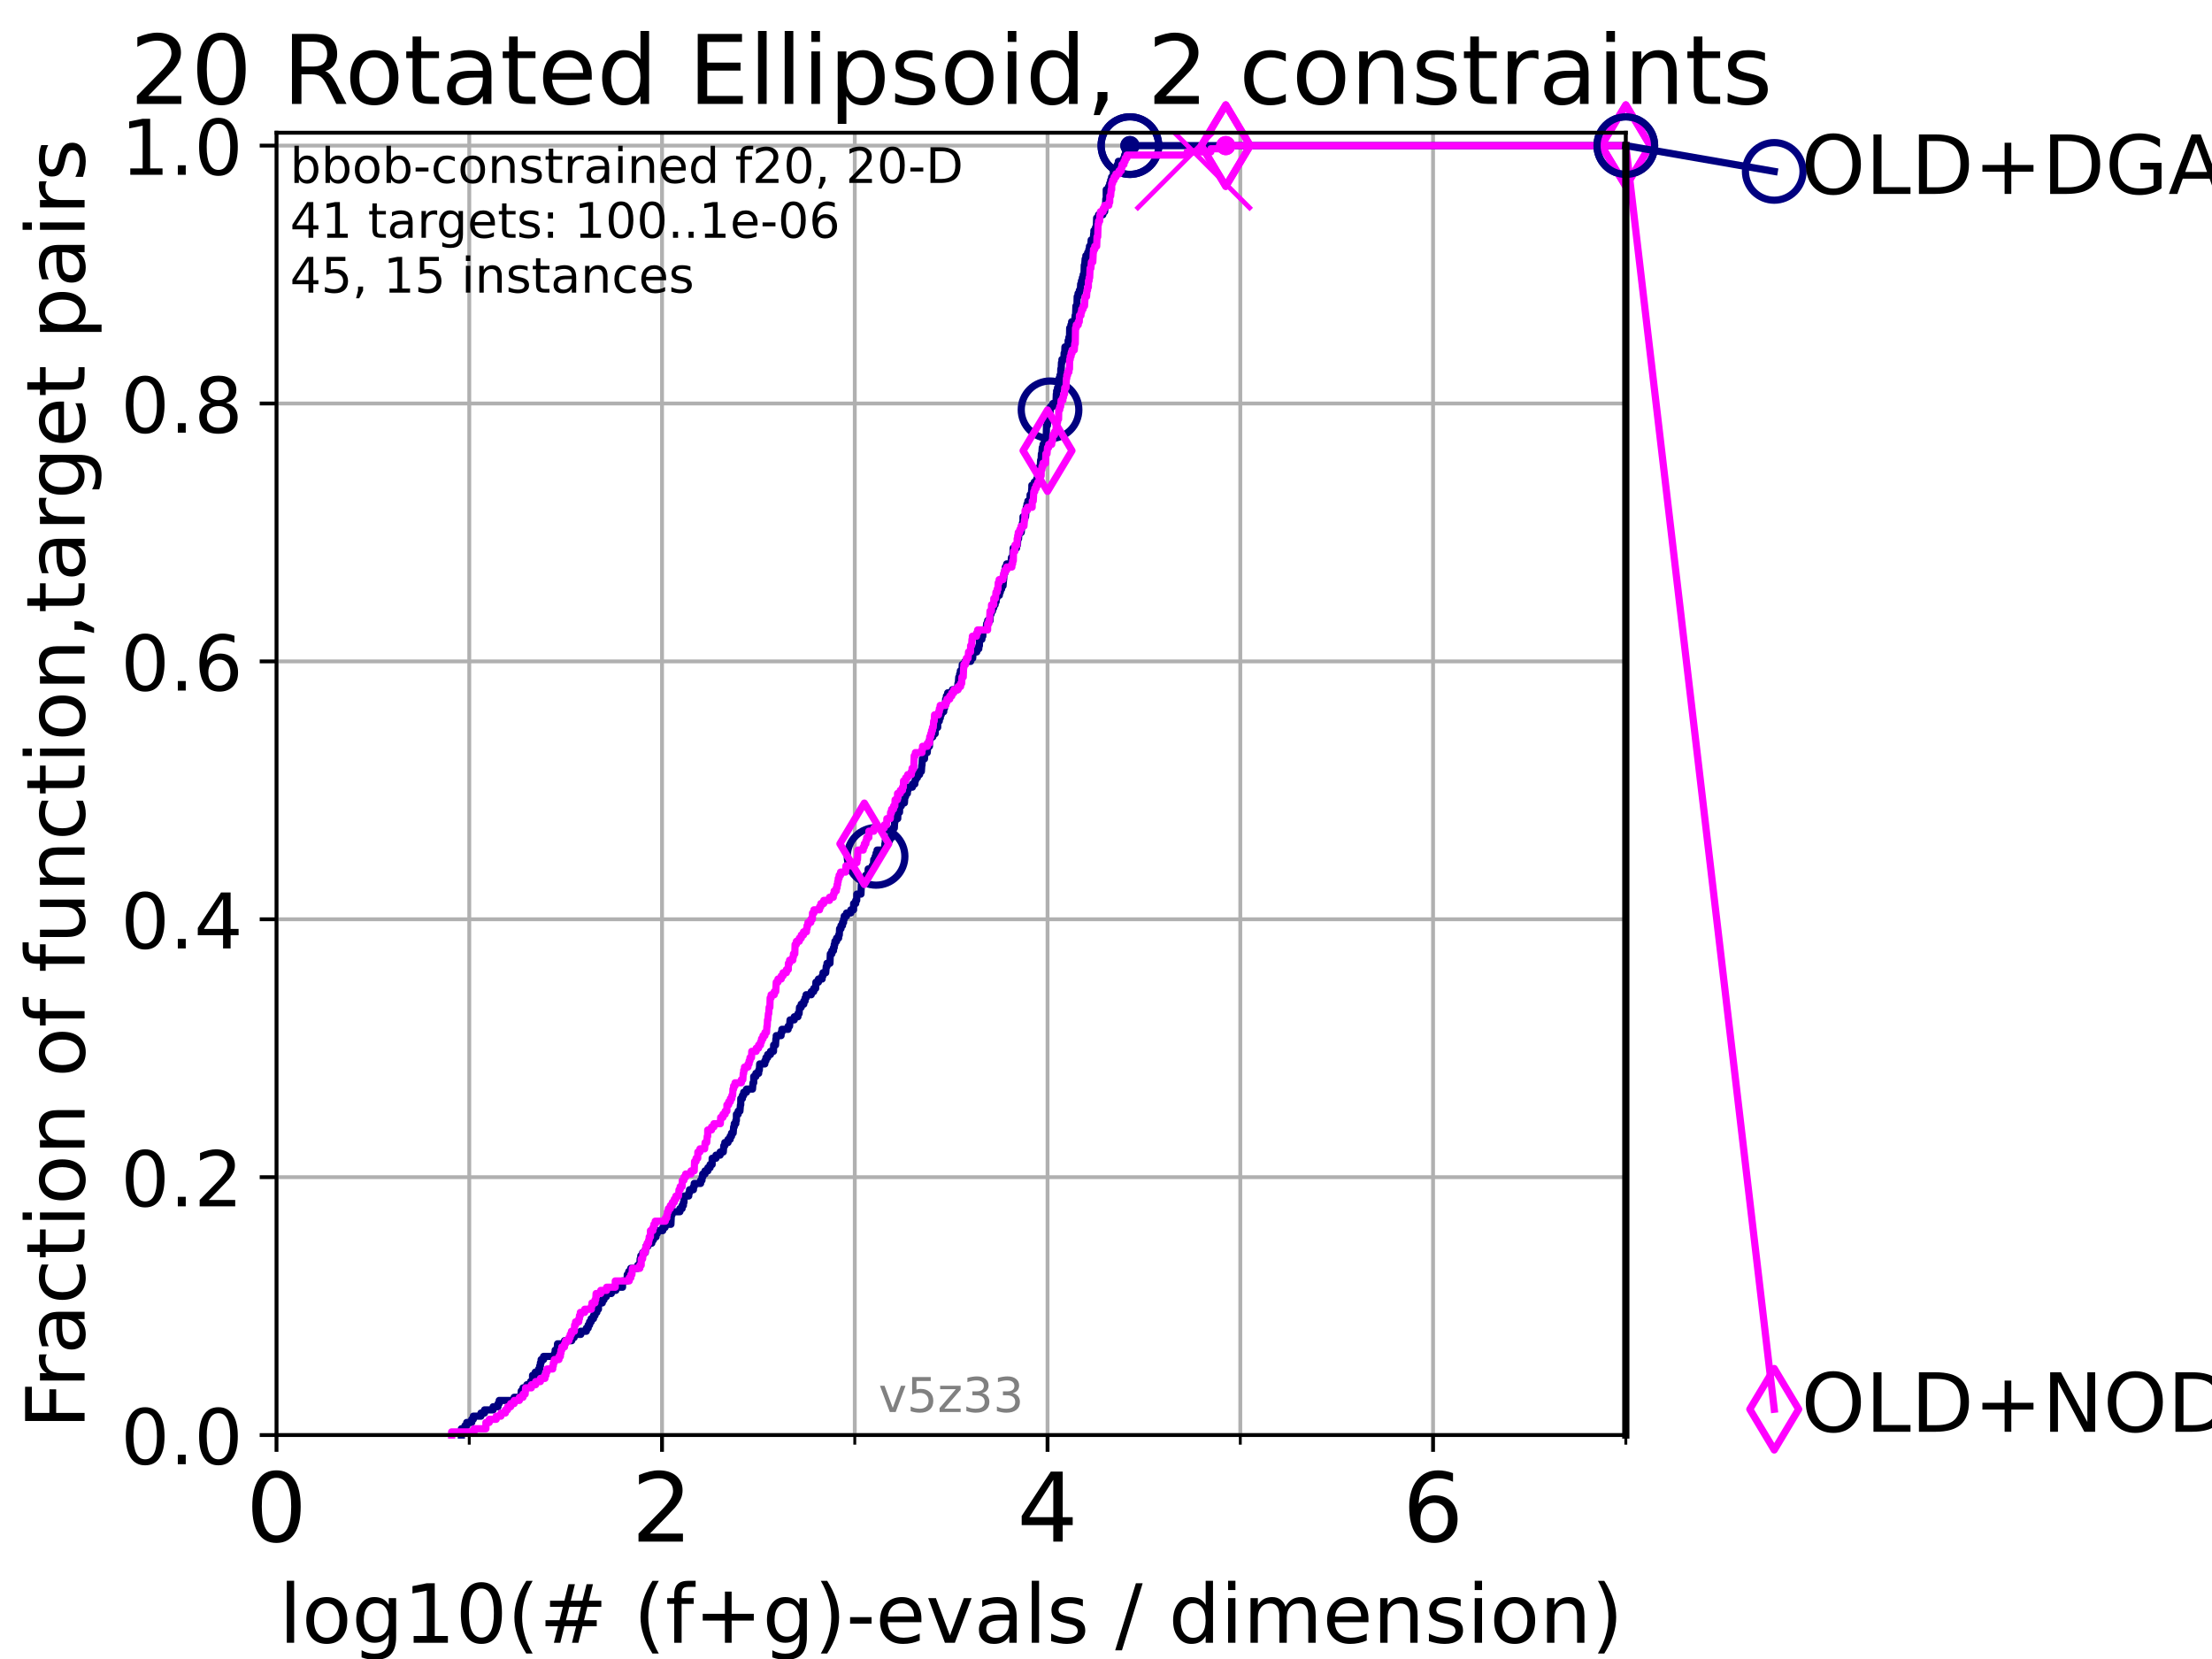 <?xml version="1.0" encoding="utf-8" standalone="no"?>
<!DOCTYPE svg PUBLIC "-//W3C//DTD SVG 1.1//EN"
  "http://www.w3.org/Graphics/SVG/1.1/DTD/svg11.dtd">
<!-- Created with matplotlib (https://matplotlib.org/) -->
<svg height="345.6pt" version="1.1" viewBox="0 0 460.8 345.6" width="460.8pt" xmlns="http://www.w3.org/2000/svg" xmlns:xlink="http://www.w3.org/1999/xlink">
 <defs>
  <style type="text/css">*{stroke-linecap:butt;stroke-linejoin:round;}</style>
 </defs>
 <g id="figure_1">
  <g id="patch_1">
   <path d="M 0 345.6 
L 460.8 345.6 
L 460.8 0 
L 0 0 
z
" style="fill:#ffffff;"/>
  </g>
  <g id="axes_1">
   <g id="patch_2">
    <path d="M 57.6 298.944 
L 338.688 298.944 
L 338.688 27.648 
L 57.6 27.648 
z
" style="fill:#ffffff;"/>
   </g>
   <g id="matplotlib.axis_1">
    <g id="xtick_1">
     <g id="line2d_1">
      <path clip-path="url(#p5eeb20a7be)" d="M 57.6 298.944 
L 57.6 27.648 
" style="fill:none;stroke:#b0b0b0;stroke-linecap:square;stroke-width:0.8;"/>
     </g>
     <g id="line2d_2">
      <defs>
       <path d="M 0 0 
L 0 3.5 
" id="m043033d47d" style="stroke:#000000;stroke-width:0.8;"/>
      </defs>
      <g>
       <use style="stroke:#000000;stroke-width:0.8;" x="57.6" xlink:href="#m043033d47d" y="298.944"/>
      </g>
     </g>
     <g id="text_1">
      <!-- 0 -->
      <g transform="translate(51.237 321.141)scale(0.2 -0.2)">
       <defs>
        <path d="M 31.781 66.406 
Q 24.172 66.406 20.328 58.906 
Q 16.5 51.422 16.5 36.375 
Q 16.5 21.391 20.328 13.891 
Q 24.172 6.391 31.781 6.391 
Q 39.453 6.391 43.281 13.891 
Q 47.125 21.391 47.125 36.375 
Q 47.125 51.422 43.281 58.906 
Q 39.453 66.406 31.781 66.406 
z
M 31.781 74.219 
Q 44.047 74.219 50.516 64.516 
Q 56.984 54.828 56.984 36.375 
Q 56.984 17.969 50.516 8.266 
Q 44.047 -1.422 31.781 -1.422 
Q 19.531 -1.422 13.062 8.266 
Q 6.594 17.969 6.594 36.375 
Q 6.594 54.828 13.062 64.516 
Q 19.531 74.219 31.781 74.219 
z
" id="DejaVuSans-48"/>
       </defs>
       <use xlink:href="#DejaVuSans-48"/>
      </g>
     </g>
    </g>
    <g id="xtick_2">
     <g id="line2d_3">
      <path clip-path="url(#p5eeb20a7be)" d="M 137.911 298.944 
L 137.911 27.648 
" style="fill:none;stroke:#b0b0b0;stroke-linecap:square;stroke-width:0.8;"/>
     </g>
     <g id="line2d_4">
      <g>
       <use style="stroke:#000000;stroke-width:0.8;" x="137.911" xlink:href="#m043033d47d" y="298.944"/>
      </g>
     </g>
     <g id="text_2">
      <!-- 2 -->
      <g transform="translate(131.548 321.141)scale(0.2 -0.2)">
       <defs>
        <path d="M 19.188 8.297 
L 53.609 8.297 
L 53.609 0 
L 7.328 0 
L 7.328 8.297 
Q 12.938 14.109 22.625 23.891 
Q 32.328 33.688 34.812 36.531 
Q 39.547 41.844 41.422 45.531 
Q 43.312 49.219 43.312 52.781 
Q 43.312 58.594 39.234 62.25 
Q 35.156 65.922 28.609 65.922 
Q 23.969 65.922 18.812 64.312 
Q 13.672 62.703 7.812 59.422 
L 7.812 69.391 
Q 13.766 71.781 18.938 73 
Q 24.125 74.219 28.422 74.219 
Q 39.75 74.219 46.484 68.547 
Q 53.219 62.891 53.219 53.422 
Q 53.219 48.922 51.531 44.891 
Q 49.859 40.875 45.406 35.406 
Q 44.188 33.984 37.641 27.219 
Q 31.109 20.453 19.188 8.297 
z
" id="DejaVuSans-50"/>
       </defs>
       <use xlink:href="#DejaVuSans-50"/>
      </g>
     </g>
    </g>
    <g id="xtick_3">
     <g id="line2d_5">
      <path clip-path="url(#p5eeb20a7be)" d="M 218.222 298.944 
L 218.222 27.648 
" style="fill:none;stroke:#b0b0b0;stroke-linecap:square;stroke-width:0.8;"/>
     </g>
     <g id="line2d_6">
      <g>
       <use style="stroke:#000000;stroke-width:0.8;" x="218.222" xlink:href="#m043033d47d" y="298.944"/>
      </g>
     </g>
     <g id="text_3">
      <!-- 4 -->
      <g transform="translate(211.859 321.141)scale(0.2 -0.2)">
       <defs>
        <path d="M 37.797 64.312 
L 12.891 25.391 
L 37.797 25.391 
z
M 35.203 72.906 
L 47.609 72.906 
L 47.609 25.391 
L 58.016 25.391 
L 58.016 17.188 
L 47.609 17.188 
L 47.609 0 
L 37.797 0 
L 37.797 17.188 
L 4.891 17.188 
L 4.891 26.703 
z
" id="DejaVuSans-52"/>
       </defs>
       <use xlink:href="#DejaVuSans-52"/>
      </g>
     </g>
    </g>
    <g id="xtick_4">
     <g id="line2d_7">
      <path clip-path="url(#p5eeb20a7be)" d="M 298.533 298.944 
L 298.533 27.648 
" style="fill:none;stroke:#b0b0b0;stroke-linecap:square;stroke-width:0.8;"/>
     </g>
     <g id="line2d_8">
      <g>
       <use style="stroke:#000000;stroke-width:0.8;" x="298.533" xlink:href="#m043033d47d" y="298.944"/>
      </g>
     </g>
     <g id="text_4">
      <!-- 6 -->
      <g transform="translate(292.17 321.141)scale(0.2 -0.2)">
       <defs>
        <path d="M 33.016 40.375 
Q 26.375 40.375 22.484 35.828 
Q 18.609 31.297 18.609 23.391 
Q 18.609 15.531 22.484 10.953 
Q 26.375 6.391 33.016 6.391 
Q 39.656 6.391 43.531 10.953 
Q 47.406 15.531 47.406 23.391 
Q 47.406 31.297 43.531 35.828 
Q 39.656 40.375 33.016 40.375 
z
M 52.594 71.297 
L 52.594 62.312 
Q 48.875 64.062 45.094 64.984 
Q 41.312 65.922 37.594 65.922 
Q 27.828 65.922 22.672 59.328 
Q 17.531 52.734 16.797 39.406 
Q 19.672 43.656 24.016 45.922 
Q 28.375 48.188 33.594 48.188 
Q 44.578 48.188 50.953 41.516 
Q 57.328 34.859 57.328 23.391 
Q 57.328 12.156 50.688 5.359 
Q 44.047 -1.422 33.016 -1.422 
Q 20.359 -1.422 13.672 8.266 
Q 6.984 17.969 6.984 36.375 
Q 6.984 53.656 15.188 63.938 
Q 23.391 74.219 37.203 74.219 
Q 40.922 74.219 44.703 73.484 
Q 48.484 72.75 52.594 71.297 
z
" id="DejaVuSans-54"/>
       </defs>
       <use xlink:href="#DejaVuSans-54"/>
      </g>
     </g>
    </g>
    <g id="xtick_5">
     <g id="line2d_9">
      <path clip-path="url(#p5eeb20a7be)" d="M 97.755 298.944 
L 97.755 27.648 
" style="fill:none;stroke:#b0b0b0;stroke-linecap:square;stroke-width:0.8;"/>
     </g>
     <g id="line2d_10">
      <defs>
       <path d="M 0 0 
L 0 2 
" id="m112a924ee6" style="stroke:#000000;stroke-width:0.6;"/>
      </defs>
      <g>
       <use style="stroke:#000000;stroke-width:0.6;" x="97.755" xlink:href="#m112a924ee6" y="298.944"/>
      </g>
     </g>
    </g>
    <g id="xtick_6">
     <g id="line2d_11">
      <path clip-path="url(#p5eeb20a7be)" d="M 178.066 298.944 
L 178.066 27.648 
" style="fill:none;stroke:#b0b0b0;stroke-linecap:square;stroke-width:0.8;"/>
     </g>
     <g id="line2d_12">
      <g>
       <use style="stroke:#000000;stroke-width:0.6;" x="178.066" xlink:href="#m112a924ee6" y="298.944"/>
      </g>
     </g>
    </g>
    <g id="xtick_7">
     <g id="line2d_13">
      <path clip-path="url(#p5eeb20a7be)" d="M 258.377 298.944 
L 258.377 27.648 
" style="fill:none;stroke:#b0b0b0;stroke-linecap:square;stroke-width:0.8;"/>
     </g>
     <g id="line2d_14">
      <g>
       <use style="stroke:#000000;stroke-width:0.6;" x="258.377" xlink:href="#m112a924ee6" y="298.944"/>
      </g>
     </g>
    </g>
    <g id="xtick_8">
     <g id="line2d_15">
      <path clip-path="url(#p5eeb20a7be)" d="M 338.688 298.944 
L 338.688 27.648 
" style="fill:none;stroke:#b0b0b0;stroke-linecap:square;stroke-width:0.8;"/>
     </g>
     <g id="line2d_16">
      <g>
       <use style="stroke:#000000;stroke-width:0.6;" x="338.688" xlink:href="#m112a924ee6" y="298.944"/>
      </g>
     </g>
    </g>
    <g id="text_5">
     <!-- log10(# (f+g)-evals / dimension) -->
     <g transform="translate(58.145 342.218)scale(0.17 -0.17)">
      <defs>
       <path d="M 9.422 75.984 
L 18.406 75.984 
L 18.406 0 
L 9.422 0 
z
" id="DejaVuSans-108"/>
       <path d="M 30.609 48.391 
Q 23.391 48.391 19.188 42.75 
Q 14.984 37.109 14.984 27.297 
Q 14.984 17.484 19.156 11.844 
Q 23.344 6.203 30.609 6.203 
Q 37.797 6.203 41.984 11.859 
Q 46.188 17.531 46.188 27.297 
Q 46.188 37.016 41.984 42.703 
Q 37.797 48.391 30.609 48.391 
z
M 30.609 56 
Q 42.328 56 49.016 48.375 
Q 55.719 40.766 55.719 27.297 
Q 55.719 13.875 49.016 6.219 
Q 42.328 -1.422 30.609 -1.422 
Q 18.844 -1.422 12.172 6.219 
Q 5.516 13.875 5.516 27.297 
Q 5.516 40.766 12.172 48.375 
Q 18.844 56 30.609 56 
z
" id="DejaVuSans-111"/>
       <path d="M 45.406 27.984 
Q 45.406 37.75 41.375 43.109 
Q 37.359 48.484 30.078 48.484 
Q 22.859 48.484 18.828 43.109 
Q 14.797 37.75 14.797 27.984 
Q 14.797 18.266 18.828 12.891 
Q 22.859 7.516 30.078 7.516 
Q 37.359 7.516 41.375 12.891 
Q 45.406 18.266 45.406 27.984 
z
M 54.391 6.781 
Q 54.391 -7.172 48.188 -13.984 
Q 42 -20.797 29.203 -20.797 
Q 24.469 -20.797 20.266 -20.094 
Q 16.062 -19.391 12.109 -17.922 
L 12.109 -9.188 
Q 16.062 -11.328 19.922 -12.344 
Q 23.781 -13.375 27.781 -13.375 
Q 36.625 -13.375 41.016 -8.766 
Q 45.406 -4.156 45.406 5.172 
L 45.406 9.625 
Q 42.625 4.781 38.281 2.391 
Q 33.938 0 27.875 0 
Q 17.828 0 11.672 7.656 
Q 5.516 15.328 5.516 27.984 
Q 5.516 40.672 11.672 48.328 
Q 17.828 56 27.875 56 
Q 33.938 56 38.281 53.609 
Q 42.625 51.219 45.406 46.391 
L 45.406 54.688 
L 54.391 54.688 
z
" id="DejaVuSans-103"/>
       <path d="M 12.406 8.297 
L 28.516 8.297 
L 28.516 63.922 
L 10.984 60.406 
L 10.984 69.391 
L 28.422 72.906 
L 38.281 72.906 
L 38.281 8.297 
L 54.391 8.297 
L 54.391 0 
L 12.406 0 
z
" id="DejaVuSans-49"/>
       <path d="M 31 75.875 
Q 24.469 64.656 21.281 53.656 
Q 18.109 42.672 18.109 31.391 
Q 18.109 20.125 21.312 9.062 
Q 24.516 -2 31 -13.188 
L 23.188 -13.188 
Q 15.875 -1.703 12.234 9.375 
Q 8.594 20.453 8.594 31.391 
Q 8.594 42.281 12.203 53.312 
Q 15.828 64.359 23.188 75.875 
z
" id="DejaVuSans-40"/>
       <path d="M 51.125 44 
L 36.922 44 
L 32.812 27.688 
L 47.125 27.688 
z
M 43.797 71.781 
L 38.719 51.516 
L 52.984 51.516 
L 58.109 71.781 
L 65.922 71.781 
L 60.891 51.516 
L 76.125 51.516 
L 76.125 44 
L 58.984 44 
L 54.984 27.688 
L 70.516 27.688 
L 70.516 20.219 
L 53.078 20.219 
L 48 0 
L 40.188 0 
L 45.219 20.219 
L 30.906 20.219 
L 25.875 0 
L 18.016 0 
L 23.094 20.219 
L 7.719 20.219 
L 7.719 27.688 
L 24.906 27.688 
L 29 44 
L 13.281 44 
L 13.281 51.516 
L 30.906 51.516 
L 35.891 71.781 
z
" id="DejaVuSans-35"/>
       <path id="DejaVuSans-32"/>
       <path d="M 37.109 75.984 
L 37.109 68.5 
L 28.516 68.5 
Q 23.688 68.5 21.797 66.547 
Q 19.922 64.594 19.922 59.516 
L 19.922 54.688 
L 34.719 54.688 
L 34.719 47.703 
L 19.922 47.703 
L 19.922 0 
L 10.891 0 
L 10.891 47.703 
L 2.297 47.703 
L 2.297 54.688 
L 10.891 54.688 
L 10.891 58.5 
Q 10.891 67.625 15.141 71.797 
Q 19.391 75.984 28.609 75.984 
z
" id="DejaVuSans-102"/>
       <path d="M 46 62.703 
L 46 35.5 
L 73.188 35.5 
L 73.188 27.203 
L 46 27.203 
L 46 0 
L 37.797 0 
L 37.797 27.203 
L 10.594 27.203 
L 10.594 35.5 
L 37.797 35.5 
L 37.797 62.703 
z
" id="DejaVuSans-43"/>
       <path d="M 8.016 75.875 
L 15.828 75.875 
Q 23.141 64.359 26.781 53.312 
Q 30.422 42.281 30.422 31.391 
Q 30.422 20.453 26.781 9.375 
Q 23.141 -1.703 15.828 -13.188 
L 8.016 -13.188 
Q 14.5 -2 17.703 9.062 
Q 20.906 20.125 20.906 31.391 
Q 20.906 42.672 17.703 53.656 
Q 14.5 64.656 8.016 75.875 
z
" id="DejaVuSans-41"/>
       <path d="M 4.891 31.391 
L 31.203 31.391 
L 31.203 23.391 
L 4.891 23.391 
z
" id="DejaVuSans-45"/>
       <path d="M 56.203 29.594 
L 56.203 25.203 
L 14.891 25.203 
Q 15.484 15.922 20.484 11.062 
Q 25.484 6.203 34.422 6.203 
Q 39.594 6.203 44.453 7.469 
Q 49.312 8.734 54.109 11.281 
L 54.109 2.781 
Q 49.266 0.734 44.188 -0.344 
Q 39.109 -1.422 33.891 -1.422 
Q 20.797 -1.422 13.156 6.188 
Q 5.516 13.812 5.516 26.812 
Q 5.516 40.234 12.766 48.109 
Q 20.016 56 32.328 56 
Q 43.359 56 49.781 48.891 
Q 56.203 41.797 56.203 29.594 
z
M 47.219 32.234 
Q 47.125 39.594 43.094 43.984 
Q 39.062 48.391 32.422 48.391 
Q 24.906 48.391 20.391 44.141 
Q 15.875 39.891 15.188 32.172 
z
" id="DejaVuSans-101"/>
       <path d="M 2.984 54.688 
L 12.5 54.688 
L 29.594 8.797 
L 46.688 54.688 
L 56.203 54.688 
L 35.688 0 
L 23.484 0 
z
" id="DejaVuSans-118"/>
       <path d="M 34.281 27.484 
Q 23.391 27.484 19.188 25 
Q 14.984 22.516 14.984 16.5 
Q 14.984 11.719 18.141 8.906 
Q 21.297 6.109 26.703 6.109 
Q 34.188 6.109 38.703 11.406 
Q 43.219 16.703 43.219 25.484 
L 43.219 27.484 
z
M 52.203 31.203 
L 52.203 0 
L 43.219 0 
L 43.219 8.297 
Q 40.141 3.328 35.547 0.953 
Q 30.953 -1.422 24.312 -1.422 
Q 15.922 -1.422 10.953 3.297 
Q 6 8.016 6 15.922 
Q 6 25.141 12.172 29.828 
Q 18.359 34.516 30.609 34.516 
L 43.219 34.516 
L 43.219 35.406 
Q 43.219 41.609 39.141 45 
Q 35.062 48.391 27.688 48.391 
Q 23 48.391 18.547 47.266 
Q 14.109 46.141 10.016 43.891 
L 10.016 52.203 
Q 14.938 54.109 19.578 55.047 
Q 24.219 56 28.609 56 
Q 40.484 56 46.344 49.844 
Q 52.203 43.703 52.203 31.203 
z
" id="DejaVuSans-97"/>
       <path d="M 44.281 53.078 
L 44.281 44.578 
Q 40.484 46.531 36.375 47.5 
Q 32.281 48.484 27.875 48.484 
Q 21.188 48.484 17.844 46.438 
Q 14.5 44.391 14.5 40.281 
Q 14.5 37.156 16.891 35.375 
Q 19.281 33.594 26.516 31.984 
L 29.594 31.297 
Q 39.156 29.25 43.188 25.516 
Q 47.219 21.781 47.219 15.094 
Q 47.219 7.469 41.188 3.016 
Q 35.156 -1.422 24.609 -1.422 
Q 20.219 -1.422 15.453 -0.562 
Q 10.688 0.297 5.422 2 
L 5.422 11.281 
Q 10.406 8.688 15.234 7.391 
Q 20.062 6.109 24.812 6.109 
Q 31.156 6.109 34.562 8.281 
Q 37.984 10.453 37.984 14.406 
Q 37.984 18.062 35.516 20.016 
Q 33.062 21.969 24.703 23.781 
L 21.578 24.516 
Q 13.234 26.266 9.516 29.906 
Q 5.812 33.547 5.812 39.891 
Q 5.812 47.609 11.281 51.797 
Q 16.75 56 26.812 56 
Q 31.781 56 36.172 55.266 
Q 40.578 54.547 44.281 53.078 
z
" id="DejaVuSans-115"/>
       <path d="M 25.391 72.906 
L 33.688 72.906 
L 8.297 -9.281 
L 0 -9.281 
z
" id="DejaVuSans-47"/>
       <path d="M 45.406 46.391 
L 45.406 75.984 
L 54.391 75.984 
L 54.391 0 
L 45.406 0 
L 45.406 8.203 
Q 42.578 3.328 38.25 0.953 
Q 33.938 -1.422 27.875 -1.422 
Q 17.969 -1.422 11.734 6.484 
Q 5.516 14.406 5.516 27.297 
Q 5.516 40.188 11.734 48.094 
Q 17.969 56 27.875 56 
Q 33.938 56 38.25 53.625 
Q 42.578 51.266 45.406 46.391 
z
M 14.797 27.297 
Q 14.797 17.391 18.875 11.75 
Q 22.953 6.109 30.078 6.109 
Q 37.203 6.109 41.297 11.75 
Q 45.406 17.391 45.406 27.297 
Q 45.406 37.203 41.297 42.844 
Q 37.203 48.484 30.078 48.484 
Q 22.953 48.484 18.875 42.844 
Q 14.797 37.203 14.797 27.297 
z
" id="DejaVuSans-100"/>
       <path d="M 9.422 54.688 
L 18.406 54.688 
L 18.406 0 
L 9.422 0 
z
M 9.422 75.984 
L 18.406 75.984 
L 18.406 64.594 
L 9.422 64.594 
z
" id="DejaVuSans-105"/>
       <path d="M 52 44.188 
Q 55.375 50.25 60.062 53.125 
Q 64.75 56 71.094 56 
Q 79.641 56 84.281 50.016 
Q 88.922 44.047 88.922 33.016 
L 88.922 0 
L 79.891 0 
L 79.891 32.719 
Q 79.891 40.578 77.094 44.375 
Q 74.312 48.188 68.609 48.188 
Q 61.625 48.188 57.562 43.547 
Q 53.516 38.922 53.516 30.906 
L 53.516 0 
L 44.484 0 
L 44.484 32.719 
Q 44.484 40.625 41.703 44.406 
Q 38.922 48.188 33.109 48.188 
Q 26.219 48.188 22.156 43.531 
Q 18.109 38.875 18.109 30.906 
L 18.109 0 
L 9.078 0 
L 9.078 54.688 
L 18.109 54.688 
L 18.109 46.188 
Q 21.188 51.219 25.484 53.609 
Q 29.781 56 35.688 56 
Q 41.656 56 45.828 52.969 
Q 50 49.953 52 44.188 
z
" id="DejaVuSans-109"/>
       <path d="M 54.891 33.016 
L 54.891 0 
L 45.906 0 
L 45.906 32.719 
Q 45.906 40.484 42.875 44.328 
Q 39.844 48.188 33.797 48.188 
Q 26.516 48.188 22.312 43.547 
Q 18.109 38.922 18.109 30.906 
L 18.109 0 
L 9.078 0 
L 9.078 54.688 
L 18.109 54.688 
L 18.109 46.188 
Q 21.344 51.125 25.703 53.562 
Q 30.078 56 35.797 56 
Q 45.219 56 50.047 50.172 
Q 54.891 44.344 54.891 33.016 
z
" id="DejaVuSans-110"/>
      </defs>
      <use xlink:href="#DejaVuSans-108"/>
      <use x="27.783" xlink:href="#DejaVuSans-111"/>
      <use x="88.965" xlink:href="#DejaVuSans-103"/>
      <use x="152.441" xlink:href="#DejaVuSans-49"/>
      <use x="216.064" xlink:href="#DejaVuSans-48"/>
      <use x="279.688" xlink:href="#DejaVuSans-40"/>
      <use x="318.701" xlink:href="#DejaVuSans-35"/>
      <use x="402.49" xlink:href="#DejaVuSans-32"/>
      <use x="434.277" xlink:href="#DejaVuSans-40"/>
      <use x="473.291" xlink:href="#DejaVuSans-102"/>
      <use x="508.496" xlink:href="#DejaVuSans-43"/>
      <use x="592.285" xlink:href="#DejaVuSans-103"/>
      <use x="655.762" xlink:href="#DejaVuSans-41"/>
      <use x="694.775" xlink:href="#DejaVuSans-45"/>
      <use x="730.859" xlink:href="#DejaVuSans-101"/>
      <use x="792.383" xlink:href="#DejaVuSans-118"/>
      <use x="851.562" xlink:href="#DejaVuSans-97"/>
      <use x="912.842" xlink:href="#DejaVuSans-108"/>
      <use x="940.625" xlink:href="#DejaVuSans-115"/>
      <use x="992.725" xlink:href="#DejaVuSans-32"/>
      <use x="1024.512" xlink:href="#DejaVuSans-47"/>
      <use x="1058.203" xlink:href="#DejaVuSans-32"/>
      <use x="1089.99" xlink:href="#DejaVuSans-100"/>
      <use x="1153.467" xlink:href="#DejaVuSans-105"/>
      <use x="1181.25" xlink:href="#DejaVuSans-109"/>
      <use x="1278.662" xlink:href="#DejaVuSans-101"/>
      <use x="1340.186" xlink:href="#DejaVuSans-110"/>
      <use x="1403.564" xlink:href="#DejaVuSans-115"/>
      <use x="1455.664" xlink:href="#DejaVuSans-105"/>
      <use x="1483.447" xlink:href="#DejaVuSans-111"/>
      <use x="1544.629" xlink:href="#DejaVuSans-110"/>
      <use x="1608.008" xlink:href="#DejaVuSans-41"/>
     </g>
    </g>
   </g>
   <g id="matplotlib.axis_2">
    <g id="ytick_1">
     <g id="line2d_17">
      <path clip-path="url(#p5eeb20a7be)" d="M 57.6 298.944 
L 338.688 298.944 
" style="fill:none;stroke:#b0b0b0;stroke-linecap:square;stroke-width:0.8;"/>
     </g>
     <g id="line2d_18">
      <defs>
       <path d="M 0 0 
L -3.5 0 
" id="m72af3038e7" style="stroke:#000000;stroke-width:0.8;"/>
      </defs>
      <g>
       <use style="stroke:#000000;stroke-width:0.8;" x="57.6" xlink:href="#m72af3038e7" y="298.944"/>
      </g>
     </g>
     <g id="text_6">
      <!-- 0.0 -->
      <g transform="translate(25.155 305.023)scale(0.16 -0.16)">
       <defs>
        <path d="M 10.688 12.406 
L 21 12.406 
L 21 0 
L 10.688 0 
z
" id="DejaVuSans-46"/>
       </defs>
       <use xlink:href="#DejaVuSans-48"/>
       <use x="63.623" xlink:href="#DejaVuSans-46"/>
       <use x="95.41" xlink:href="#DejaVuSans-48"/>
      </g>
     </g>
    </g>
    <g id="ytick_2">
     <g id="line2d_19">
      <path clip-path="url(#p5eeb20a7be)" d="M 57.6 245.222 
L 338.688 245.222 
" style="fill:none;stroke:#b0b0b0;stroke-linecap:square;stroke-width:0.8;"/>
     </g>
     <g id="line2d_20">
      <g>
       <use style="stroke:#000000;stroke-width:0.8;" x="57.6" xlink:href="#m72af3038e7" y="245.222"/>
      </g>
     </g>
     <g id="text_7">
      <!-- 0.2 -->
      <g transform="translate(25.155 251.301)scale(0.16 -0.16)">
       <use xlink:href="#DejaVuSans-48"/>
       <use x="63.623" xlink:href="#DejaVuSans-46"/>
       <use x="95.41" xlink:href="#DejaVuSans-50"/>
      </g>
     </g>
    </g>
    <g id="ytick_3">
     <g id="line2d_21">
      <path clip-path="url(#p5eeb20a7be)" d="M 57.6 191.5 
L 338.688 191.5 
" style="fill:none;stroke:#b0b0b0;stroke-linecap:square;stroke-width:0.8;"/>
     </g>
     <g id="line2d_22">
      <g>
       <use style="stroke:#000000;stroke-width:0.8;" x="57.6" xlink:href="#m72af3038e7" y="191.5"/>
      </g>
     </g>
     <g id="text_8">
      <!-- 0.4 -->
      <g transform="translate(25.155 197.579)scale(0.16 -0.16)">
       <use xlink:href="#DejaVuSans-48"/>
       <use x="63.623" xlink:href="#DejaVuSans-46"/>
       <use x="95.41" xlink:href="#DejaVuSans-52"/>
      </g>
     </g>
    </g>
    <g id="ytick_4">
     <g id="line2d_23">
      <path clip-path="url(#p5eeb20a7be)" d="M 57.6 137.778 
L 338.688 137.778 
" style="fill:none;stroke:#b0b0b0;stroke-linecap:square;stroke-width:0.8;"/>
     </g>
     <g id="line2d_24">
      <g>
       <use style="stroke:#000000;stroke-width:0.8;" x="57.6" xlink:href="#m72af3038e7" y="137.778"/>
      </g>
     </g>
     <g id="text_9">
      <!-- 0.6 -->
      <g transform="translate(25.155 143.857)scale(0.16 -0.16)">
       <use xlink:href="#DejaVuSans-48"/>
       <use x="63.623" xlink:href="#DejaVuSans-46"/>
       <use x="95.41" xlink:href="#DejaVuSans-54"/>
      </g>
     </g>
    </g>
    <g id="ytick_5">
     <g id="line2d_25">
      <path clip-path="url(#p5eeb20a7be)" d="M 57.6 84.056 
L 338.688 84.056 
" style="fill:none;stroke:#b0b0b0;stroke-linecap:square;stroke-width:0.8;"/>
     </g>
     <g id="line2d_26">
      <g>
       <use style="stroke:#000000;stroke-width:0.8;" x="57.6" xlink:href="#m72af3038e7" y="84.056"/>
      </g>
     </g>
     <g id="text_10">
      <!-- 0.8 -->
      <g transform="translate(25.155 90.135)scale(0.16 -0.16)">
       <defs>
        <path d="M 31.781 34.625 
Q 24.75 34.625 20.719 30.859 
Q 16.703 27.094 16.703 20.516 
Q 16.703 13.922 20.719 10.156 
Q 24.75 6.391 31.781 6.391 
Q 38.812 6.391 42.859 10.172 
Q 46.922 13.969 46.922 20.516 
Q 46.922 27.094 42.891 30.859 
Q 38.875 34.625 31.781 34.625 
z
M 21.922 38.812 
Q 15.578 40.375 12.031 44.719 
Q 8.5 49.078 8.5 55.328 
Q 8.5 64.062 14.719 69.141 
Q 20.953 74.219 31.781 74.219 
Q 42.672 74.219 48.875 69.141 
Q 55.078 64.062 55.078 55.328 
Q 55.078 49.078 51.531 44.719 
Q 48 40.375 41.703 38.812 
Q 48.828 37.156 52.797 32.312 
Q 56.781 27.484 56.781 20.516 
Q 56.781 9.906 50.312 4.234 
Q 43.844 -1.422 31.781 -1.422 
Q 19.734 -1.422 13.25 4.234 
Q 6.781 9.906 6.781 20.516 
Q 6.781 27.484 10.781 32.312 
Q 14.797 37.156 21.922 38.812 
z
M 18.312 54.391 
Q 18.312 48.734 21.844 45.562 
Q 25.391 42.391 31.781 42.391 
Q 38.141 42.391 41.719 45.562 
Q 45.312 48.734 45.312 54.391 
Q 45.312 60.062 41.719 63.234 
Q 38.141 66.406 31.781 66.406 
Q 25.391 66.406 21.844 63.234 
Q 18.312 60.062 18.312 54.391 
z
" id="DejaVuSans-56"/>
       </defs>
       <use xlink:href="#DejaVuSans-48"/>
       <use x="63.623" xlink:href="#DejaVuSans-46"/>
       <use x="95.41" xlink:href="#DejaVuSans-56"/>
      </g>
     </g>
    </g>
    <g id="ytick_6">
     <g id="line2d_27">
      <path clip-path="url(#p5eeb20a7be)" d="M 57.6 30.334 
L 338.688 30.334 
" style="fill:none;stroke:#b0b0b0;stroke-linecap:square;stroke-width:0.8;"/>
     </g>
     <g id="line2d_28">
      <g>
       <use style="stroke:#000000;stroke-width:0.8;" x="57.6" xlink:href="#m72af3038e7" y="30.334"/>
      </g>
     </g>
     <g id="text_11">
      <!-- 1.0 -->
      <g transform="translate(25.155 36.413)scale(0.16 -0.16)">
       <use xlink:href="#DejaVuSans-49"/>
       <use x="63.623" xlink:href="#DejaVuSans-46"/>
       <use x="95.41" xlink:href="#DejaVuSans-48"/>
      </g>
     </g>
    </g>
    <g id="text_12">
     <!-- Fraction of function,target pairs -->
     <g transform="translate(17.62 297.681)rotate(-90)scale(0.17 -0.17)">
      <defs>
       <path d="M 9.812 72.906 
L 51.703 72.906 
L 51.703 64.594 
L 19.672 64.594 
L 19.672 43.109 
L 48.578 43.109 
L 48.578 34.812 
L 19.672 34.812 
L 19.672 0 
L 9.812 0 
z
" id="DejaVuSans-70"/>
       <path d="M 41.109 46.297 
Q 39.594 47.172 37.812 47.578 
Q 36.031 48 33.891 48 
Q 26.266 48 22.188 43.047 
Q 18.109 38.094 18.109 28.812 
L 18.109 0 
L 9.078 0 
L 9.078 54.688 
L 18.109 54.688 
L 18.109 46.188 
Q 20.953 51.172 25.484 53.578 
Q 30.031 56 36.531 56 
Q 37.453 56 38.578 55.875 
Q 39.703 55.766 41.062 55.516 
z
" id="DejaVuSans-114"/>
       <path d="M 48.781 52.594 
L 48.781 44.188 
Q 44.969 46.297 41.141 47.344 
Q 37.312 48.391 33.406 48.391 
Q 24.656 48.391 19.812 42.844 
Q 14.984 37.312 14.984 27.297 
Q 14.984 17.281 19.812 11.734 
Q 24.656 6.203 33.406 6.203 
Q 37.312 6.203 41.141 7.25 
Q 44.969 8.297 48.781 10.406 
L 48.781 2.094 
Q 45.016 0.344 40.984 -0.531 
Q 36.969 -1.422 32.422 -1.422 
Q 20.062 -1.422 12.781 6.344 
Q 5.516 14.109 5.516 27.297 
Q 5.516 40.672 12.859 48.328 
Q 20.219 56 33.016 56 
Q 37.156 56 41.109 55.141 
Q 45.062 54.297 48.781 52.594 
z
" id="DejaVuSans-99"/>
       <path d="M 18.312 70.219 
L 18.312 54.688 
L 36.812 54.688 
L 36.812 47.703 
L 18.312 47.703 
L 18.312 18.016 
Q 18.312 11.328 20.141 9.422 
Q 21.969 7.516 27.594 7.516 
L 36.812 7.516 
L 36.812 0 
L 27.594 0 
Q 17.188 0 13.234 3.875 
Q 9.281 7.766 9.281 18.016 
L 9.281 47.703 
L 2.688 47.703 
L 2.688 54.688 
L 9.281 54.688 
L 9.281 70.219 
z
" id="DejaVuSans-116"/>
       <path d="M 8.5 21.578 
L 8.5 54.688 
L 17.484 54.688 
L 17.484 21.922 
Q 17.484 14.156 20.5 10.266 
Q 23.531 6.391 29.594 6.391 
Q 36.859 6.391 41.078 11.031 
Q 45.312 15.672 45.312 23.688 
L 45.312 54.688 
L 54.297 54.688 
L 54.297 0 
L 45.312 0 
L 45.312 8.406 
Q 42.047 3.422 37.719 1 
Q 33.406 -1.422 27.688 -1.422 
Q 18.266 -1.422 13.375 4.438 
Q 8.5 10.297 8.5 21.578 
z
M 31.109 56 
z
" id="DejaVuSans-117"/>
       <path d="M 11.719 12.406 
L 22.016 12.406 
L 22.016 4 
L 14.016 -11.625 
L 7.719 -11.625 
L 11.719 4 
z
" id="DejaVuSans-44"/>
       <path d="M 18.109 8.203 
L 18.109 -20.797 
L 9.078 -20.797 
L 9.078 54.688 
L 18.109 54.688 
L 18.109 46.391 
Q 20.953 51.266 25.266 53.625 
Q 29.594 56 35.594 56 
Q 45.562 56 51.781 48.094 
Q 58.016 40.188 58.016 27.297 
Q 58.016 14.406 51.781 6.484 
Q 45.562 -1.422 35.594 -1.422 
Q 29.594 -1.422 25.266 0.953 
Q 20.953 3.328 18.109 8.203 
z
M 48.688 27.297 
Q 48.688 37.203 44.609 42.844 
Q 40.531 48.484 33.406 48.484 
Q 26.266 48.484 22.188 42.844 
Q 18.109 37.203 18.109 27.297 
Q 18.109 17.391 22.188 11.75 
Q 26.266 6.109 33.406 6.109 
Q 40.531 6.109 44.609 11.75 
Q 48.688 17.391 48.688 27.297 
z
" id="DejaVuSans-112"/>
      </defs>
      <use xlink:href="#DejaVuSans-70"/>
      <use x="50.27" xlink:href="#DejaVuSans-114"/>
      <use x="91.383" xlink:href="#DejaVuSans-97"/>
      <use x="152.662" xlink:href="#DejaVuSans-99"/>
      <use x="207.643" xlink:href="#DejaVuSans-116"/>
      <use x="246.852" xlink:href="#DejaVuSans-105"/>
      <use x="274.635" xlink:href="#DejaVuSans-111"/>
      <use x="335.816" xlink:href="#DejaVuSans-110"/>
      <use x="399.195" xlink:href="#DejaVuSans-32"/>
      <use x="430.982" xlink:href="#DejaVuSans-111"/>
      <use x="492.164" xlink:href="#DejaVuSans-102"/>
      <use x="527.369" xlink:href="#DejaVuSans-32"/>
      <use x="559.156" xlink:href="#DejaVuSans-102"/>
      <use x="594.361" xlink:href="#DejaVuSans-117"/>
      <use x="657.74" xlink:href="#DejaVuSans-110"/>
      <use x="721.119" xlink:href="#DejaVuSans-99"/>
      <use x="776.1" xlink:href="#DejaVuSans-116"/>
      <use x="815.309" xlink:href="#DejaVuSans-105"/>
      <use x="843.092" xlink:href="#DejaVuSans-111"/>
      <use x="904.273" xlink:href="#DejaVuSans-110"/>
      <use x="967.652" xlink:href="#DejaVuSans-44"/>
      <use x="999.439" xlink:href="#DejaVuSans-116"/>
      <use x="1038.648" xlink:href="#DejaVuSans-97"/>
      <use x="1099.928" xlink:href="#DejaVuSans-114"/>
      <use x="1139.291" xlink:href="#DejaVuSans-103"/>
      <use x="1202.768" xlink:href="#DejaVuSans-101"/>
      <use x="1264.291" xlink:href="#DejaVuSans-116"/>
      <use x="1303.5" xlink:href="#DejaVuSans-32"/>
      <use x="1335.287" xlink:href="#DejaVuSans-112"/>
      <use x="1398.764" xlink:href="#DejaVuSans-97"/>
      <use x="1460.043" xlink:href="#DejaVuSans-105"/>
      <use x="1487.826" xlink:href="#DejaVuSans-114"/>
      <use x="1528.939" xlink:href="#DejaVuSans-115"/>
     </g>
    </g>
   </g>
   <g id="line2d_29">
    <defs>
     <path d="M 0 1.5 
C 0.398 1.5 0.779 1.342 1.061 1.061 
C 1.342 0.779 1.5 0.398 1.5 0 
C 1.5 -0.398 1.342 -0.779 1.061 -1.061 
C 0.779 -1.342 0.398 -1.5 0 -1.5 
C -0.398 -1.5 -0.779 -1.342 -1.061 -1.061 
C -1.342 -0.779 -1.5 -0.398 -1.5 0 
C -1.5 0.398 -1.342 0.779 -1.061 1.061 
C -0.779 1.342 -0.398 1.5 0 1.5 
z
" id="m9e61806fc4" style="stroke:#000080;"/>
    </defs>
    <g>
     <use style="fill:#000080;stroke:#000080;" x="235.382" xlink:href="#m9e61806fc4" y="30.334"/>
     <use style="fill:#000080;stroke:#000080;" x="235.382" xlink:href="#m9e61806fc4" y="30.334"/>
    </g>
   </g>
   <g id="line2d_30">
    <path d="M 96.111 298.944 
L 96.111 297.634 
L 96.861 297.634 
L 96.861 296.979 
L 97.224 296.979 
L 97.224 296.323 
L 98.271 296.323 
L 98.271 295.668 
L 98.606 295.668 
L 98.606 295.013 
L 100.193 295.013 
L 100.193 294.358 
L 100.935 294.358 
L 100.935 293.703 
L 102.729 293.703 
L 102.729 293.048 
L 103.747 293.048 
L 103.747 292.393 
L 103.993 292.393 
L 103.993 291.737 
L 107.111 291.737 
L 107.111 291.082 
L 108.484 291.082 
L 108.578 289.772 
L 108.949 289.772 
L 108.949 289.117 
L 109.756 289.117 
L 109.756 288.462 
L 110.527 288.462 
L 110.527 287.807 
L 110.942 287.807 
L 110.942 286.496 
L 111.506 286.496 
L 111.506 285.841 
L 112.205 285.841 
L 112.205 285.186 
L 112.432 285.186 
L 112.432 284.531 
L 112.581 284.531 
L 112.581 283.876 
L 112.73 283.876 
L 112.73 283.22 
L 113.24 283.22 
L 113.24 282.565 
L 115.523 282.565 
L 115.523 281.91 
L 115.649 281.91 
L 115.649 281.255 
L 116.081 281.255 
L 116.142 279.945 
L 117.598 279.945 
L 117.598 279.29 
L 119.097 279.29 
L 119.097 278.634 
L 119.603 278.634 
L 119.603 277.979 
L 120.991 277.979 
L 120.991 277.324 
L 122.148 277.324 
L 122.148 276.669 
L 122.531 276.669 
L 122.531 276.014 
L 122.824 276.014 
L 122.824 275.359 
L 123.152 275.359 
L 123.152 274.704 
L 123.633 274.704 
L 123.633 274.048 
L 123.947 274.048 
L 123.947 273.393 
L 124.331 273.393 
L 124.331 272.738 
L 124.669 272.738 
L 124.669 271.428 
L 125.471 271.428 
L 125.471 270.773 
L 125.823 270.773 
L 125.823 270.118 
L 126.304 270.118 
L 126.304 269.462 
L 127.358 269.462 
L 127.358 268.807 
L 128.291 268.807 
L 128.291 268.152 
L 129.686 268.152 
L 129.686 266.842 
L 130.638 266.842 
L 130.665 265.532 
L 130.979 265.532 
L 130.979 264.876 
L 131.389 264.876 
L 131.389 264.221 
L 132.847 264.221 
L 132.847 263.566 
L 133.285 263.566 
L 133.353 262.256 
L 133.488 262.256 
L 133.488 261.601 
L 133.866 261.601 
L 133.866 260.946 
L 134.429 260.946 
L 134.429 260.29 
L 134.556 260.29 
L 134.556 259.635 
L 134.974 259.635 
L 134.974 258.98 
L 135.78 258.98 
L 135.78 258.325 
L 136.112 258.325 
L 136.112 257.67 
L 136.664 257.67 
L 136.664 257.015 
L 136.906 257.015 
L 136.906 256.36 
L 138.067 256.36 
L 138.067 255.704 
L 138.544 255.704 
L 138.544 255.049 
L 139.762 255.049 
L 139.856 253.084 
L 139.996 253.084 
L 139.996 252.429 
L 141.634 252.429 
L 141.634 251.773 
L 142.093 251.773 
L 142.093 251.118 
L 142.365 251.118 
L 142.365 250.463 
L 142.486 250.463 
L 142.526 249.153 
L 143.477 249.153 
L 143.477 248.498 
L 143.641 248.498 
L 143.641 247.843 
L 144.451 247.843 
L 144.451 247.187 
L 144.618 247.187 
L 144.618 246.532 
L 145.954 246.532 
L 145.954 245.877 
L 146.238 245.877 
L 146.238 245.222 
L 146.378 245.222 
L 146.378 244.567 
L 146.865 244.567 
L 146.865 243.912 
L 147.46 243.912 
L 147.46 243.257 
L 147.918 243.257 
L 147.918 242.601 
L 148.354 242.601 
L 148.354 241.291 
L 149.15 241.291 
L 149.15 240.636 
L 150.016 240.636 
L 150.016 239.981 
L 150.674 239.981 
L 150.775 238.671 
L 150.99 238.671 
L 150.99 238.015 
L 151.661 238.015 
L 151.661 237.36 
L 152.107 237.36 
L 152.107 236.705 
L 152.391 236.705 
L 152.391 236.05 
L 152.729 236.05 
L 152.833 234.74 
L 152.959 234.74 
L 152.959 234.085 
L 153.28 234.085 
L 153.28 233.429 
L 153.402 233.429 
L 153.409 232.119 
L 153.771 232.119 
L 153.771 231.464 
L 154.14 231.464 
L 154.249 230.154 
L 154.311 230.154 
L 154.318 228.843 
L 154.661 228.843 
L 154.661 228.188 
L 154.92 228.188 
L 154.92 227.533 
L 155.508 227.533 
L 155.508 226.878 
L 156.759 226.878 
L 156.859 225.568 
L 157.012 225.568 
L 157.012 224.257 
L 157.461 224.257 
L 157.461 223.602 
L 158.042 223.602 
L 158.042 222.947 
L 158.184 222.947 
L 158.255 221.637 
L 159.324 221.637 
L 159.324 220.982 
L 159.558 220.982 
L 159.558 220.326 
L 159.917 220.326 
L 159.917 219.671 
L 160.504 219.671 
L 160.504 219.016 
L 161.133 219.016 
L 161.165 217.706 
L 161.56 217.706 
L 161.632 216.396 
L 161.703 216.396 
L 161.703 215.74 
L 162.716 215.74 
L 162.716 215.085 
L 162.879 215.085 
L 162.879 214.43 
L 164.183 214.43 
L 164.183 213.775 
L 164.482 213.775 
L 164.581 212.465 
L 165.461 212.465 
L 165.461 211.81 
L 166.221 211.81 
L 166.221 211.154 
L 166.467 211.154 
L 166.551 209.844 
L 166.902 209.844 
L 166.902 209.189 
L 167.446 209.189 
L 167.446 208.534 
L 167.72 208.534 
L 167.72 207.879 
L 167.927 207.879 
L 167.927 207.224 
L 169 207.224 
L 169 206.568 
L 169.512 206.568 
L 169.512 205.913 
L 169.914 205.913 
L 169.967 204.603 
L 170.497 204.603 
L 170.497 203.948 
L 171.266 203.948 
L 171.266 203.293 
L 171.443 203.293 
L 171.443 202.638 
L 172.015 202.638 
L 172.12 201.327 
L 172.279 201.327 
L 172.279 200.672 
L 172.898 200.672 
L 172.97 198.707 
L 173.292 198.707 
L 173.292 198.052 
L 173.632 198.052 
L 173.632 197.396 
L 173.791 197.396 
L 173.791 196.741 
L 173.929 196.741 
L 173.929 196.086 
L 174.273 196.086 
L 174.273 195.431 
L 174.697 195.431 
L 174.697 194.776 
L 174.842 194.776 
L 174.901 193.465 
L 175.191 193.465 
L 175.191 192.81 
L 175.509 192.81 
L 175.509 192.155 
L 175.734 192.155 
L 175.734 191.5 
L 175.869 191.5 
L 175.869 190.845 
L 176.345 190.845 
L 176.345 190.19 
L 177.24 190.19 
L 177.24 189.535 
L 177.813 189.535 
L 177.827 188.224 
L 178.264 188.224 
L 178.264 187.569 
L 178.47 187.569 
L 178.487 186.259 
L 179.355 186.259 
L 179.428 184.293 
L 179.518 184.293 
L 179.518 183.638 
L 179.963 183.638 
L 179.963 182.983 
L 180.353 182.983 
L 180.353 182.328 
L 180.766 182.328 
L 180.862 181.018 
L 181.682 181.018 
L 181.682 180.363 
L 181.927 180.363 
L 182.02 179.052 
L 182.314 179.052 
L 182.314 178.397 
L 182.502 178.397 
L 182.502 177.742 
L 182.718 177.742 
L 182.718 177.087 
L 184.248 177.087 
L 184.331 175.777 
L 184.418 175.777 
L 184.418 175.121 
L 185.342 175.121 
L 185.342 174.466 
L 185.824 174.466 
L 185.934 173.156 
L 186.014 173.156 
L 186.014 172.501 
L 186.303 172.501 
L 186.369 171.191 
L 186.449 171.191 
L 186.449 170.535 
L 187.015 170.535 
L 187.052 169.225 
L 187.386 169.225 
L 187.417 167.915 
L 187.759 167.915 
L 187.759 167.26 
L 188.408 167.26 
L 188.497 165.949 
L 188.651 165.949 
L 188.651 165.294 
L 189.025 165.294 
L 189.025 164.639 
L 189.155 164.639 
L 189.155 163.984 
L 190.065 163.984 
L 190.065 163.329 
L 190.579 163.329 
L 190.579 162.674 
L 190.707 162.674 
L 190.707 162.018 
L 191.105 162.018 
L 191.105 161.363 
L 191.568 161.363 
L 191.568 160.708 
L 191.938 160.708 
L 192.028 159.398 
L 192.067 159.398 
L 192.137 158.088 
L 192.587 158.088 
L 192.673 156.777 
L 193.16 156.777 
L 193.266 155.467 
L 193.623 155.467 
L 193.623 154.157 
L 193.776 154.157 
L 193.776 153.502 
L 194.324 153.502 
L 194.324 152.846 
L 194.809 152.846 
L 194.868 151.536 
L 195.337 151.536 
L 195.346 150.226 
L 195.674 150.226 
L 195.674 149.571 
L 195.885 149.571 
L 195.885 148.916 
L 196.08 148.916 
L 196.08 148.26 
L 196.593 148.26 
L 196.593 147.605 
L 196.755 147.605 
L 196.755 146.95 
L 196.938 146.95 
L 196.984 145.64 
L 197.152 145.64 
L 197.152 144.985 
L 197.422 144.985 
L 197.422 144.33 
L 198.395 144.33 
L 198.395 143.674 
L 199.473 143.674 
L 199.559 142.364 
L 199.63 142.364 
L 199.73 141.054 
L 199.913 141.054 
L 199.913 140.399 
L 200.061 140.399 
L 200.061 139.743 
L 200.414 139.743 
L 200.453 138.433 
L 201.02 138.433 
L 201.02 137.778 
L 202.207 137.778 
L 202.207 137.123 
L 202.63 137.123 
L 202.719 135.813 
L 203.475 135.813 
L 203.475 135.157 
L 203.902 135.157 
L 203.902 134.502 
L 204.03 134.502 
L 204.042 133.192 
L 204.542 133.192 
L 204.542 132.537 
L 204.736 132.537 
L 204.761 131.227 
L 205.435 131.227 
L 205.531 129.916 
L 205.753 129.916 
L 205.753 129.261 
L 206.258 129.261 
L 206.276 127.951 
L 206.457 127.951 
L 206.457 127.296 
L 206.763 127.296 
L 206.763 126.641 
L 207.004 126.641 
L 207.004 125.985 
L 207.304 125.985 
L 207.304 125.33 
L 207.523 125.33 
L 207.523 124.675 
L 207.638 124.675 
L 207.638 124.02 
L 208.188 124.02 
L 208.188 123.365 
L 208.384 123.365 
L 208.384 122.71 
L 208.651 122.71 
L 208.651 122.055 
L 208.949 122.055 
L 209.057 120.744 
L 209.077 120.744 
L 209.157 119.434 
L 209.321 119.434 
L 209.321 118.779 
L 209.436 118.779 
L 209.436 118.124 
L 209.707 118.124 
L 209.707 117.469 
L 210.607 117.469 
L 210.699 116.158 
L 210.966 116.158 
L 211.057 114.193 
L 211.761 114.193 
L 211.761 113.538 
L 211.952 113.538 
L 212.019 112.227 
L 212.185 112.227 
L 212.255 110.917 
L 212.749 110.917 
L 212.83 109.607 
L 212.985 109.607 
L 212.985 108.952 
L 213.1 108.952 
L 213.113 107.641 
L 213.644 107.641 
L 213.722 106.331 
L 213.79 106.331 
L 213.79 105.676 
L 213.934 105.676 
L 213.934 105.021 
L 214.131 105.021 
L 214.131 104.366 
L 214.569 104.366 
L 214.589 103.055 
L 214.832 103.055 
L 214.941 101.745 
L 214.954 101.745 
L 214.954 101.09 
L 215.452 101.09 
L 215.452 100.435 
L 215.953 100.435 
L 215.953 99.78 
L 216.106 99.78 
L 216.216 98.469 
L 216.394 98.469 
L 216.394 97.814 
L 216.584 97.814 
L 216.584 97.159 
L 216.708 97.159 
L 216.784 95.849 
L 216.884 95.849 
L 216.941 94.538 
L 217.025 94.538 
L 217.126 93.228 
L 217.29 93.228 
L 217.29 92.573 
L 217.57 92.573 
L 217.57 91.918 
L 217.756 91.918 
L 217.756 91.263 
L 217.938 91.263 
L 218.009 88.642 
L 218.203 88.642 
L 218.277 87.332 
L 218.367 87.332 
L 218.414 86.022 
L 218.742 86.022 
L 218.829 84.711 
L 219.323 84.711 
L 219.323 84.056 
L 219.975 84.056 
L 220.051 82.091 
L 220.114 82.091 
L 220.114 81.435 
L 220.297 81.435 
L 220.297 80.78 
L 220.529 80.78 
L 220.616 78.815 
L 220.81 78.815 
L 220.81 78.16 
L 220.957 78.16 
L 220.983 76.849 
L 221.075 76.849 
L 221.12 75.539 
L 221.221 75.539 
L 221.221 74.884 
L 221.64 74.884 
L 221.671 73.574 
L 221.788 73.574 
L 221.847 72.263 
L 222.499 72.263 
L 222.504 70.953 
L 222.66 70.953 
L 222.66 70.298 
L 222.798 70.298 
L 222.836 68.333 
L 223.086 68.333 
L 223.086 67.677 
L 223.243 67.677 
L 223.243 67.022 
L 223.887 67.022 
L 223.968 65.712 
L 224.064 65.712 
L 224.132 63.747 
L 224.343 63.747 
L 224.396 61.781 
L 224.577 61.781 
L 224.577 61.126 
L 224.852 61.126 
L 224.852 60.471 
L 225.058 60.471 
L 225.12 59.161 
L 225.287 59.161 
L 225.287 58.505 
L 225.476 58.505 
L 225.476 57.85 
L 225.654 57.85 
L 225.654 57.195 
L 225.816 57.195 
L 225.872 55.23 
L 225.956 55.23 
L 226.056 53.919 
L 226.204 53.919 
L 226.204 53.264 
L 226.58 53.264 
L 226.58 52.609 
L 226.829 52.609 
L 226.829 51.954 
L 226.954 51.954 
L 226.954 51.299 
L 227.206 51.299 
L 227.311 49.988 
L 227.728 49.988 
L 227.835 48.678 
L 227.882 48.678 
L 227.882 48.023 
L 228.223 48.023 
L 228.223 47.368 
L 228.384 47.368 
L 228.45 45.402 
L 228.842 45.402 
L 228.842 44.747 
L 229.742 44.747 
L 229.742 44.092 
L 230.12 44.092 
L 230.215 42.782 
L 230.314 42.782 
L 230.352 41.472 
L 230.449 41.472 
L 230.451 39.506 
L 230.944 39.506 
L 230.944 38.851 
L 231.175 38.851 
L 231.175 38.196 
L 231.372 38.196 
L 231.372 37.541 
L 231.564 37.541 
L 231.564 36.886 
L 231.921 36.886 
L 231.928 35.575 
L 232.183 35.575 
L 232.183 34.92 
L 232.776 34.92 
L 232.776 34.265 
L 232.972 34.265 
L 232.972 33.61 
L 234.069 33.61 
L 234.069 32.955 
L 234.272 32.955 
L 234.272 32.3 
L 234.482 32.3 
L 234.482 31.644 
L 234.6 31.644 
L 234.6 30.989 
L 235.382 30.989 
L 235.382 30.334 
L 338.688 30.334 
L 338.688 30.334 
" style="fill:none;stroke:#000080;stroke-linecap:square;stroke-width:1.5;"/>
   </g>
   <g id="line2d_31">
    <defs>
     <path d="M 0 6 
C 1.591 6 3.117 5.368 4.243 4.243 
C 5.368 3.117 6 1.591 6 0 
C 6 -1.591 5.368 -3.117 4.243 -4.243 
C 3.117 -5.368 1.591 -6 0 -6 
C -1.591 -6 -3.117 -5.368 -4.243 -4.243 
C -5.368 -3.117 -6 -1.591 -6 0 
C -6 1.591 -5.368 3.117 -4.243 4.243 
C -3.117 5.368 -1.591 6 0 6 
z
" id="m1e85fa9511" style="stroke:#000080;stroke-width:1.5;"/>
    </defs>
    <g>
     <use style="fill-opacity:0;stroke:#000080;stroke-width:1.5;" x="182.502" xlink:href="#m1e85fa9511" y="178.397"/>
     <use style="fill-opacity:0;stroke:#000080;stroke-width:1.5;" x="218.742" xlink:href="#m1e85fa9511" y="85.366"/>
     <use style="fill-opacity:0;stroke:#000080;stroke-width:1.5;" x="235.382" xlink:href="#m1e85fa9511" y="30.334"/>
     <use style="fill-opacity:0;stroke:#000080;stroke-width:1.5;" x="235.382" xlink:href="#m1e85fa9511" y="30.334"/>
     <use style="fill-opacity:0;stroke:#000080;stroke-width:1.5;" x="338.688" xlink:href="#m1e85fa9511" y="30.334"/>
    </g>
   </g>
   <g id="line2d_32">
    <path style="fill:none;stroke:#000080;stroke-linecap:square;stroke-width:1.5;"/>
    <g/>
   </g>
   <g id="line2d_33">
    <defs>
     <path d="M 0 1.5 
C 0.398 1.5 0.779 1.342 1.061 1.061 
C 1.342 0.779 1.5 0.398 1.5 0 
C 1.5 -0.398 1.342 -0.779 1.061 -1.061 
C 0.779 -1.342 0.398 -1.5 0 -1.5 
C -0.398 -1.5 -0.779 -1.342 -1.061 -1.061 
C -1.342 -0.779 -1.5 -0.398 -1.5 0 
C -1.5 0.398 -1.342 0.779 -1.061 1.061 
C -0.779 1.342 -0.398 1.5 0 1.5 
z
" id="m9506552fbc" style="stroke:#ff00ff;"/>
    </defs>
    <g>
     <use style="fill:#ff00ff;stroke:#ff00ff;" x="255.35" xlink:href="#m9506552fbc" y="30.334"/>
     <use style="fill:#ff00ff;stroke:#ff00ff;" x="255.35" xlink:href="#m9506552fbc" y="30.334"/>
    </g>
   </g>
   <g id="line2d_34">
    <path d="M 94.081 298.944 
L 94.081 298.289 
L 98.772 298.289 
L 98.772 297.634 
L 101.223 297.634 
L 101.223 296.323 
L 101.924 296.323 
L 101.924 295.668 
L 103.372 295.668 
L 103.372 295.013 
L 104.355 295.013 
L 104.355 294.358 
L 105.285 294.358 
L 105.285 293.703 
L 105.733 293.703 
L 105.733 293.048 
L 106.383 293.048 
L 106.383 292.393 
L 107.111 292.393 
L 107.111 291.737 
L 108.199 291.737 
L 108.199 291.082 
L 108.949 291.082 
L 108.949 290.427 
L 109.402 290.427 
L 109.491 289.117 
L 110.694 289.117 
L 110.694 288.462 
L 111.585 288.462 
L 111.585 287.807 
L 112.581 287.807 
L 112.581 287.151 
L 113.524 287.151 
L 113.524 286.496 
L 113.735 286.496 
L 113.735 285.841 
L 113.943 285.841 
L 113.943 285.186 
L 115.141 285.186 
L 115.141 284.531 
L 115.27 284.531 
L 115.27 283.876 
L 115.46 283.876 
L 115.46 283.22 
L 116.443 283.22 
L 116.443 282.565 
L 116.739 282.565 
L 116.739 281.91 
L 116.856 281.91 
L 116.856 281.255 
L 117.03 281.255 
L 117.03 280.6 
L 117.598 280.6 
L 117.598 279.945 
L 117.821 279.945 
L 117.821 279.29 
L 118.524 279.29 
L 118.524 278.634 
L 118.787 278.634 
L 118.787 277.979 
L 119.046 277.979 
L 119.046 277.324 
L 119.652 277.324 
L 119.702 276.014 
L 119.899 276.014 
L 119.899 275.359 
L 120.572 275.359 
L 120.572 274.704 
L 120.713 274.704 
L 120.713 274.048 
L 120.899 274.048 
L 120.899 273.393 
L 121.8 273.393 
L 121.8 272.738 
L 123.193 272.738 
L 123.193 272.083 
L 123.314 272.083 
L 123.314 271.428 
L 123.947 271.428 
L 123.947 270.773 
L 124.101 270.773 
L 124.178 269.462 
L 125.147 269.462 
L 125.147 268.807 
L 126.372 268.807 
L 126.372 268.152 
L 128.169 268.152 
L 128.169 266.842 
L 131.082 266.842 
L 131.082 266.187 
L 131.414 266.187 
L 131.414 265.532 
L 131.641 265.532 
L 131.74 264.221 
L 133.285 264.221 
L 133.285 263.566 
L 133.578 263.566 
L 133.578 262.256 
L 133.866 262.256 
L 133.976 260.946 
L 134.386 260.946 
L 134.386 260.29 
L 134.556 260.29 
L 134.556 259.635 
L 134.808 259.635 
L 134.808 258.98 
L 135.118 258.98 
L 135.118 258.325 
L 135.24 258.325 
L 135.24 257.67 
L 135.502 257.67 
L 135.502 256.36 
L 136.015 256.36 
L 136.015 255.704 
L 136.209 255.704 
L 136.209 255.049 
L 136.495 255.049 
L 136.495 254.394 
L 138.595 254.394 
L 138.595 253.739 
L 138.911 253.739 
L 138.911 253.084 
L 139.025 253.084 
L 139.025 252.429 
L 139.237 252.429 
L 139.237 251.773 
L 139.652 251.773 
L 139.652 251.118 
L 140.058 251.118 
L 140.058 250.463 
L 140.469 250.463 
L 140.469 249.808 
L 140.797 249.808 
L 140.797 249.153 
L 141.35 249.153 
L 141.45 247.843 
L 141.69 247.843 
L 141.69 247.187 
L 142.093 247.187 
L 142.134 245.877 
L 142.473 245.877 
L 142.473 245.222 
L 142.832 245.222 
L 142.832 244.567 
L 143.952 244.567 
L 143.952 243.912 
L 144.618 243.912 
L 144.689 241.946 
L 145.005 241.946 
L 145.005 241.291 
L 145.35 241.291 
L 145.373 239.981 
L 145.811 239.981 
L 145.811 239.326 
L 146.791 239.326 
L 146.885 238.015 
L 147.226 238.015 
L 147.328 236.705 
L 147.419 236.705 
L 147.429 235.395 
L 148.229 235.395 
L 148.229 234.74 
L 148.724 234.74 
L 148.724 234.085 
L 150.06 234.085 
L 150.129 232.774 
L 150.607 232.774 
L 150.607 232.119 
L 151.064 232.119 
L 151.064 231.464 
L 151.43 231.464 
L 151.43 230.154 
L 151.803 230.154 
L 151.803 229.499 
L 152.153 229.499 
L 152.153 228.843 
L 152.466 228.843 
L 152.466 228.188 
L 152.625 228.188 
L 152.685 226.878 
L 152.826 226.878 
L 152.826 226.223 
L 153.12 226.223 
L 153.12 225.568 
L 154.44 225.568 
L 154.44 224.912 
L 154.748 224.912 
L 154.827 223.602 
L 154.92 223.602 
L 154.92 222.947 
L 155.09 222.947 
L 155.09 222.292 
L 155.817 222.292 
L 155.817 221.637 
L 156.053 221.637 
L 156.053 220.982 
L 156.236 220.982 
L 156.236 220.326 
L 156.551 220.326 
L 156.604 219.016 
L 157.523 219.016 
L 157.523 218.361 
L 158.026 218.361 
L 158.026 217.706 
L 158.434 217.706 
L 158.434 217.051 
L 158.637 217.051 
L 158.637 216.396 
L 158.947 216.396 
L 158.947 215.74 
L 159.35 215.74 
L 159.35 215.085 
L 159.683 215.085 
L 159.763 213.775 
L 159.828 213.775 
L 159.882 212.465 
L 159.961 212.465 
L 160.069 211.154 
L 160.147 211.154 
L 160.22 209.844 
L 160.38 209.844 
L 160.433 207.879 
L 160.633 207.879 
L 160.633 207.224 
L 161.293 207.224 
L 161.293 206.568 
L 161.601 206.568 
L 161.703 204.603 
L 162.065 204.603 
L 162.065 203.948 
L 162.746 203.948 
L 162.746 203.293 
L 163.128 203.293 
L 163.128 202.638 
L 163.82 202.638 
L 163.82 201.982 
L 164.218 201.982 
L 164.234 200.672 
L 164.482 200.672 
L 164.482 200.017 
L 165.161 200.017 
L 165.161 199.362 
L 165.281 199.362 
L 165.281 198.707 
L 165.573 198.707 
L 165.63 196.741 
L 165.908 196.741 
L 165.908 196.086 
L 166.514 196.086 
L 166.514 195.431 
L 166.922 195.431 
L 166.922 194.776 
L 167.388 194.776 
L 167.388 194.121 
L 168.004 194.121 
L 168.004 193.465 
L 168.125 193.465 
L 168.125 192.81 
L 168.309 192.81 
L 168.309 192.155 
L 168.909 192.155 
L 168.909 191.5 
L 169.236 191.5 
L 169.259 190.19 
L 169.549 190.19 
L 169.549 189.535 
L 170.73 189.535 
L 170.73 188.879 
L 171.001 188.879 
L 171.001 188.224 
L 171.605 188.224 
L 171.605 187.569 
L 172.808 187.569 
L 172.808 186.914 
L 173.594 186.914 
L 173.594 186.259 
L 173.767 186.259 
L 173.767 185.604 
L 174.218 185.604 
L 174.218 184.949 
L 174.372 184.949 
L 174.372 184.293 
L 174.503 184.293 
L 174.503 183.638 
L 174.618 183.638 
L 174.618 182.983 
L 174.804 182.983 
L 174.804 182.328 
L 175.106 182.328 
L 175.106 181.673 
L 176.151 181.673 
L 176.221 180.363 
L 177.737 180.363 
L 177.737 179.707 
L 178.509 179.707 
L 178.509 179.052 
L 178.634 179.052 
L 178.72 177.087 
L 179.825 177.087 
L 179.825 176.432 
L 180.058 176.432 
L 180.058 175.777 
L 180.376 175.777 
L 180.376 175.121 
L 180.551 175.121 
L 180.551 174.466 
L 180.997 174.466 
L 181.001 173.156 
L 182.048 173.156 
L 182.048 172.501 
L 184.204 172.501 
L 184.204 171.846 
L 184.696 171.846 
L 184.752 170.535 
L 185.469 170.535 
L 185.525 169.225 
L 185.734 169.225 
L 185.734 168.57 
L 186.138 168.57 
L 186.138 167.915 
L 186.409 167.915 
L 186.463 166.604 
L 186.959 166.604 
L 186.974 165.294 
L 187.544 165.294 
L 187.544 164.639 
L 188.008 164.639 
L 188.008 163.984 
L 188.189 163.984 
L 188.22 162.674 
L 188.672 162.674 
L 188.672 162.018 
L 189.092 162.018 
L 189.092 161.363 
L 189.852 161.363 
L 189.852 160.708 
L 190.001 160.708 
L 190.001 160.053 
L 190.349 160.053 
L 190.442 157.432 
L 190.693 157.432 
L 190.693 156.777 
L 192.068 156.777 
L 192.068 156.122 
L 192.18 156.122 
L 192.18 155.467 
L 193.191 155.467 
L 193.191 154.812 
L 193.652 154.812 
L 193.673 153.502 
L 193.886 153.502 
L 193.886 152.846 
L 194.063 152.846 
L 194.063 152.191 
L 194.248 152.191 
L 194.248 151.536 
L 194.415 151.536 
L 194.493 150.226 
L 194.616 150.226 
L 194.686 148.916 
L 195.518 148.916 
L 195.518 148.26 
L 195.684 148.26 
L 195.684 147.605 
L 195.857 147.605 
L 195.857 146.95 
L 196.975 146.95 
L 196.975 146.295 
L 197.264 146.295 
L 197.264 145.64 
L 197.85 145.64 
L 197.85 144.985 
L 198.277 144.985 
L 198.277 144.33 
L 198.702 144.33 
L 198.702 143.674 
L 199.588 143.674 
L 199.588 143.019 
L 200.114 143.019 
L 200.114 142.364 
L 200.343 142.364 
L 200.383 141.054 
L 200.66 141.054 
L 200.739 139.088 
L 200.79 139.088 
L 200.79 138.433 
L 201.142 138.433 
L 201.142 137.778 
L 201.312 137.778 
L 201.312 137.123 
L 201.672 137.123 
L 201.76 135.813 
L 202.181 135.813 
L 202.194 134.502 
L 202.403 134.502 
L 202.48 133.192 
L 202.56 133.192 
L 202.56 132.537 
L 203.425 132.537 
L 203.425 131.882 
L 203.66 131.882 
L 203.66 131.227 
L 205.738 131.227 
L 205.751 129.916 
L 206.001 129.916 
L 206.001 129.261 
L 206.142 129.261 
L 206.237 127.296 
L 206.535 127.296 
L 206.553 125.985 
L 207.022 125.985 
L 207.023 124.675 
L 207.374 124.675 
L 207.477 123.365 
L 207.728 123.365 
L 207.728 122.71 
L 207.9 122.71 
L 207.943 121.399 
L 208.139 121.399 
L 208.139 120.744 
L 208.935 120.744 
L 208.935 120.089 
L 209.1 120.089 
L 209.1 119.434 
L 209.323 119.434 
L 209.323 118.779 
L 209.713 118.779 
L 209.713 118.124 
L 210.793 118.124 
L 210.793 117.469 
L 210.949 117.469 
L 210.949 116.813 
L 211.095 116.813 
L 211.128 114.848 
L 211.422 114.848 
L 211.439 113.538 
L 211.888 113.538 
L 211.889 112.227 
L 212.002 112.227 
L 212.002 111.572 
L 212.12 111.572 
L 212.12 110.917 
L 212.463 110.917 
L 212.463 110.262 
L 212.707 110.262 
L 212.707 109.607 
L 213.309 109.607 
L 213.419 108.296 
L 213.481 108.296 
L 213.541 106.331 
L 214.027 106.331 
L 214.027 105.676 
L 215.018 105.676 
L 215.045 104.366 
L 215.249 104.366 
L 215.357 102.4 
L 215.565 102.4 
L 215.565 101.745 
L 215.855 101.745 
L 215.855 101.09 
L 216.184 101.09 
L 216.184 100.435 
L 216.504 100.435 
L 216.608 99.124 
L 216.892 99.124 
L 216.907 97.814 
L 217.06 97.814 
L 217.06 97.159 
L 217.26 97.159 
L 217.26 96.504 
L 217.802 96.504 
L 217.867 94.538 
L 218.11 94.538 
L 218.216 93.228 
L 218.46 93.228 
L 218.46 92.573 
L 219.09 92.573 
L 219.09 91.918 
L 219.254 91.918 
L 219.317 90.608 
L 219.677 90.608 
L 219.677 89.952 
L 219.955 89.952 
L 220.028 88.642 
L 220.191 88.642 
L 220.191 87.987 
L 220.308 87.987 
L 220.308 87.332 
L 220.52 87.332 
L 220.556 85.366 
L 220.766 85.366 
L 220.766 84.711 
L 220.951 84.711 
L 221.037 83.401 
L 221.418 83.401 
L 221.418 82.746 
L 221.561 82.746 
L 221.561 82.091 
L 221.767 82.091 
L 221.802 80.78 
L 222.077 80.78 
L 222.14 78.815 
L 222.23 78.815 
L 222.23 78.16 
L 222.402 78.16 
L 222.402 77.505 
L 222.681 77.505 
L 222.681 76.849 
L 222.795 76.849 
L 222.825 74.884 
L 222.944 74.884 
L 222.944 74.229 
L 223.129 74.229 
L 223.129 73.574 
L 223.331 73.574 
L 223.331 72.919 
L 223.793 72.919 
L 223.889 71.608 
L 223.998 71.608 
L 224.049 68.333 
L 224.199 68.333 
L 224.199 67.677 
L 224.621 67.677 
L 224.621 67.022 
L 224.836 67.022 
L 224.866 65.712 
L 225.189 65.712 
L 225.189 65.057 
L 225.328 65.057 
L 225.328 64.402 
L 225.624 64.402 
L 225.624 63.747 
L 225.929 63.747 
L 226.037 61.781 
L 226.351 61.781 
L 226.438 60.471 
L 226.552 60.471 
L 226.552 59.816 
L 226.726 59.816 
L 226.741 58.505 
L 226.884 58.505 
L 226.884 57.85 
L 227.001 57.85 
L 227.083 55.885 
L 227.256 55.885 
L 227.349 54.575 
L 227.653 54.575 
L 227.745 52.609 
L 227.789 52.609 
L 227.789 51.954 
L 228.056 51.954 
L 228.056 51.299 
L 228.461 51.299 
L 228.528 49.333 
L 228.675 49.333 
L 228.749 46.713 
L 228.843 46.713 
L 228.843 46.058 
L 229.085 46.058 
L 229.132 44.747 
L 229.235 44.747 
L 229.235 44.092 
L 229.811 44.092 
L 229.811 43.437 
L 230.123 43.437 
L 230.123 42.782 
L 230.997 42.782 
L 230.997 42.127 
L 231.175 42.127 
L 231.197 40.816 
L 231.375 40.816 
L 231.472 39.506 
L 231.583 39.506 
L 231.588 38.196 
L 231.774 38.196 
L 231.774 37.541 
L 232.085 37.541 
L 232.085 36.886 
L 232.458 36.886 
L 232.458 36.23 
L 233.12 36.23 
L 233.12 35.575 
L 233.577 35.575 
L 233.577 34.92 
L 233.727 34.92 
L 233.727 34.265 
L 234.146 34.265 
L 234.146 33.61 
L 234.391 33.61 
L 234.391 32.955 
L 234.748 32.955 
L 234.748 32.3 
L 247.302 32.3 
L 247.302 31.644 
L 252.242 31.644 
L 252.242 30.989 
L 255.35 30.989 
L 255.35 30.334 
L 338.688 30.334 
L 338.688 30.334 
" style="fill:none;stroke:#ff00ff;stroke-linecap:square;stroke-width:1.5;"/>
   </g>
   <g id="line2d_35">
    <defs>
     <path d="M -0 8.485 
L 5.091 0 
L 0 -8.485 
L -5.091 -0 
z
" id="m09f5ff7217" style="stroke:#ff00ff;stroke-linejoin:miter;stroke-width:1.5;"/>
    </defs>
    <g>
     <use style="fill-opacity:0;stroke:#ff00ff;stroke-linejoin:miter;stroke-width:1.5;" x="180.058" xlink:href="#m09f5ff7217" y="175.777"/>
     <use style="fill-opacity:0;stroke:#ff00ff;stroke-linejoin:miter;stroke-width:1.5;" x="218.216" xlink:href="#m09f5ff7217" y="93.883"/>
     <use style="fill-opacity:0;stroke:#ff00ff;stroke-linejoin:miter;stroke-width:1.5;" x="255.35" xlink:href="#m09f5ff7217" y="30.334"/>
     <use style="fill-opacity:0;stroke:#ff00ff;stroke-linejoin:miter;stroke-width:1.5;" x="255.35" xlink:href="#m09f5ff7217" y="30.334"/>
     <use style="fill-opacity:0;stroke:#ff00ff;stroke-linejoin:miter;stroke-width:1.5;" x="338.688" xlink:href="#m09f5ff7217" y="30.334"/>
    </g>
   </g>
   <g id="line2d_36">
    <path style="fill:none;stroke:#ff00ff;stroke-linecap:square;stroke-width:1.5;"/>
    <g/>
   </g>
   <g id="line2d_37">
    <path clip-path="url(#p5eeb20a7be)" d="M 248.668 31.644 
" style="fill:none;stroke:#ff00ff;stroke-linecap:square;stroke-width:1.5;"/>
    <defs>
     <path d="M -12 12 
L 12 -12 
M -12 -12 
L 12 12 
" id="mf0f16ddf8e" style="stroke:#ff00ff;"/>
    </defs>
    <g clip-path="url(#p5eeb20a7be)">
     <use style="fill:#ff00ff;stroke:#ff00ff;" x="248.668" xlink:href="#mf0f16ddf8e" y="31.644"/>
    </g>
   </g>
   <g id="line2d_38">
    <path d="M 338.688 30.334 
L 369.608 293.572 
" style="fill:none;stroke:#ff00ff;stroke-linecap:square;stroke-width:1.5;"/>
    <g>
     <use style="fill-opacity:0;stroke:#ff00ff;stroke-linejoin:miter;stroke-width:1.5;" x="338.688" xlink:href="#m09f5ff7217" y="30.334"/>
     <use style="fill-opacity:0;stroke:#ff00ff;stroke-linejoin:miter;stroke-width:1.5;" x="369.608" xlink:href="#m09f5ff7217" y="293.572"/>
    </g>
   </g>
   <g id="line2d_39">
    <path d="M 338.688 30.334 
L 369.608 35.706 
" style="fill:none;stroke:#000080;stroke-linecap:square;stroke-width:1.5;"/>
    <g>
     <use style="fill-opacity:0;stroke:#000080;stroke-width:1.5;" x="338.688" xlink:href="#m1e85fa9511" y="30.334"/>
     <use style="fill-opacity:0;stroke:#000080;stroke-width:1.5;" x="369.608" xlink:href="#m1e85fa9511" y="35.706"/>
    </g>
   </g>
   <g id="line2d_40">
    <path d="M 338.688 298.944 
L 338.688 30.334 
" style="fill:none;stroke:#000000;stroke-linecap:square;stroke-width:1.5;"/>
   </g>
   <g id="patch_3">
    <path d="M 57.6 298.944 
L 57.6 27.648 
" style="fill:none;stroke:#000000;stroke-linecap:square;stroke-linejoin:miter;stroke-width:0.8;"/>
   </g>
   <g id="patch_4">
    <path d="M 338.688 298.944 
L 338.688 27.648 
" style="fill:none;stroke:#000000;stroke-linecap:square;stroke-linejoin:miter;stroke-width:0.8;"/>
   </g>
   <g id="patch_5">
    <path d="M 57.6 298.944 
L 338.688 298.944 
" style="fill:none;stroke:#000000;stroke-linecap:square;stroke-linejoin:miter;stroke-width:0.8;"/>
   </g>
   <g id="patch_6">
    <path d="M 57.6 27.648 
L 338.688 27.648 
" style="fill:none;stroke:#000000;stroke-linecap:square;stroke-linejoin:miter;stroke-width:0.8;"/>
   </g>
   <g id="text_13">
    <!-- OLD+NODGA -->
    <g transform="translate(375.229 298.263)scale(0.17 -0.17)">
     <defs>
      <path d="M 39.406 66.219 
Q 28.656 66.219 22.328 58.203 
Q 16.016 50.203 16.016 36.375 
Q 16.016 22.609 22.328 14.594 
Q 28.656 6.594 39.406 6.594 
Q 50.141 6.594 56.422 14.594 
Q 62.703 22.609 62.703 36.375 
Q 62.703 50.203 56.422 58.203 
Q 50.141 66.219 39.406 66.219 
z
M 39.406 74.219 
Q 54.734 74.219 63.906 63.938 
Q 73.094 53.656 73.094 36.375 
Q 73.094 19.141 63.906 8.859 
Q 54.734 -1.422 39.406 -1.422 
Q 24.031 -1.422 14.812 8.828 
Q 5.609 19.094 5.609 36.375 
Q 5.609 53.656 14.812 63.938 
Q 24.031 74.219 39.406 74.219 
z
" id="DejaVuSans-79"/>
      <path d="M 9.812 72.906 
L 19.672 72.906 
L 19.672 8.297 
L 55.172 8.297 
L 55.172 0 
L 9.812 0 
z
" id="DejaVuSans-76"/>
      <path d="M 19.672 64.797 
L 19.672 8.109 
L 31.594 8.109 
Q 46.688 8.109 53.688 14.938 
Q 60.688 21.781 60.688 36.531 
Q 60.688 51.172 53.688 57.984 
Q 46.688 64.797 31.594 64.797 
z
M 9.812 72.906 
L 30.078 72.906 
Q 51.266 72.906 61.172 64.094 
Q 71.094 55.281 71.094 36.531 
Q 71.094 17.672 61.125 8.828 
Q 51.172 0 30.078 0 
L 9.812 0 
z
" id="DejaVuSans-68"/>
      <path d="M 9.812 72.906 
L 23.094 72.906 
L 55.422 11.922 
L 55.422 72.906 
L 64.984 72.906 
L 64.984 0 
L 51.703 0 
L 19.391 60.984 
L 19.391 0 
L 9.812 0 
z
" id="DejaVuSans-78"/>
      <path d="M 59.516 10.406 
L 59.516 29.984 
L 43.406 29.984 
L 43.406 38.094 
L 69.281 38.094 
L 69.281 6.781 
Q 63.578 2.734 56.688 0.656 
Q 49.812 -1.422 42 -1.422 
Q 24.906 -1.422 15.25 8.562 
Q 5.609 18.562 5.609 36.375 
Q 5.609 54.25 15.25 64.234 
Q 24.906 74.219 42 74.219 
Q 49.125 74.219 55.547 72.453 
Q 61.969 70.703 67.391 67.281 
L 67.391 56.781 
Q 61.922 61.422 55.766 63.766 
Q 49.609 66.109 42.828 66.109 
Q 29.438 66.109 22.719 58.641 
Q 16.016 51.172 16.016 36.375 
Q 16.016 21.625 22.719 14.156 
Q 29.438 6.688 42.828 6.688 
Q 48.047 6.688 52.141 7.594 
Q 56.25 8.5 59.516 10.406 
z
" id="DejaVuSans-71"/>
      <path d="M 34.188 63.188 
L 20.797 26.906 
L 47.609 26.906 
z
M 28.609 72.906 
L 39.797 72.906 
L 67.578 0 
L 57.328 0 
L 50.688 18.703 
L 17.828 18.703 
L 11.188 0 
L 0.781 0 
z
" id="DejaVuSans-65"/>
     </defs>
     <use xlink:href="#DejaVuSans-79"/>
     <use x="78.711" xlink:href="#DejaVuSans-76"/>
     <use x="134.424" xlink:href="#DejaVuSans-68"/>
     <use x="211.426" xlink:href="#DejaVuSans-43"/>
     <use x="295.215" xlink:href="#DejaVuSans-78"/>
     <use x="370.02" xlink:href="#DejaVuSans-79"/>
     <use x="448.73" xlink:href="#DejaVuSans-68"/>
     <use x="525.732" xlink:href="#DejaVuSans-71"/>
     <use x="603.223" xlink:href="#DejaVuSans-65"/>
    </g>
   </g>
   <g id="text_14">
    <!-- OLD+DGAM -->
    <g transform="translate(375.229 40.397)scale(0.17 -0.17)">
     <defs>
      <path d="M 9.812 72.906 
L 24.516 72.906 
L 43.109 23.297 
L 61.812 72.906 
L 76.516 72.906 
L 76.516 0 
L 66.891 0 
L 66.891 64.016 
L 48.094 14.016 
L 38.188 14.016 
L 19.391 64.016 
L 19.391 0 
L 9.812 0 
z
" id="DejaVuSans-77"/>
     </defs>
     <use xlink:href="#DejaVuSans-79"/>
     <use x="78.711" xlink:href="#DejaVuSans-76"/>
     <use x="134.424" xlink:href="#DejaVuSans-68"/>
     <use x="211.426" xlink:href="#DejaVuSans-43"/>
     <use x="295.215" xlink:href="#DejaVuSans-68"/>
     <use x="372.217" xlink:href="#DejaVuSans-71"/>
     <use x="449.707" xlink:href="#DejaVuSans-65"/>
     <use x="518.115" xlink:href="#DejaVuSans-77"/>
    </g>
   </g>
   <g id="text_15">
    <!-- bbob-constrained f20, 20-D -->
    <g transform="translate(60.411 38.111)scale(0.102 -0.102)">
     <defs>
      <path d="M 48.688 27.297 
Q 48.688 37.203 44.609 42.844 
Q 40.531 48.484 33.406 48.484 
Q 26.266 48.484 22.188 42.844 
Q 18.109 37.203 18.109 27.297 
Q 18.109 17.391 22.188 11.75 
Q 26.266 6.109 33.406 6.109 
Q 40.531 6.109 44.609 11.75 
Q 48.688 17.391 48.688 27.297 
z
M 18.109 46.391 
Q 20.953 51.266 25.266 53.625 
Q 29.594 56 35.594 56 
Q 45.562 56 51.781 48.094 
Q 58.016 40.188 58.016 27.297 
Q 58.016 14.406 51.781 6.484 
Q 45.562 -1.422 35.594 -1.422 
Q 29.594 -1.422 25.266 0.953 
Q 20.953 3.328 18.109 8.203 
L 18.109 0 
L 9.078 0 
L 9.078 75.984 
L 18.109 75.984 
z
" id="DejaVuSans-98"/>
     </defs>
     <use xlink:href="#DejaVuSans-98"/>
     <use x="63.477" xlink:href="#DejaVuSans-98"/>
     <use x="126.953" xlink:href="#DejaVuSans-111"/>
     <use x="188.135" xlink:href="#DejaVuSans-98"/>
     <use x="251.611" xlink:href="#DejaVuSans-45"/>
     <use x="287.695" xlink:href="#DejaVuSans-99"/>
     <use x="342.676" xlink:href="#DejaVuSans-111"/>
     <use x="403.857" xlink:href="#DejaVuSans-110"/>
     <use x="467.236" xlink:href="#DejaVuSans-115"/>
     <use x="519.336" xlink:href="#DejaVuSans-116"/>
     <use x="558.545" xlink:href="#DejaVuSans-114"/>
     <use x="599.658" xlink:href="#DejaVuSans-97"/>
     <use x="660.938" xlink:href="#DejaVuSans-105"/>
     <use x="688.721" xlink:href="#DejaVuSans-110"/>
     <use x="752.1" xlink:href="#DejaVuSans-101"/>
     <use x="813.623" xlink:href="#DejaVuSans-100"/>
     <use x="877.1" xlink:href="#DejaVuSans-32"/>
     <use x="908.887" xlink:href="#DejaVuSans-102"/>
     <use x="944.092" xlink:href="#DejaVuSans-50"/>
     <use x="1007.715" xlink:href="#DejaVuSans-48"/>
     <use x="1071.338" xlink:href="#DejaVuSans-44"/>
     <use x="1103.125" xlink:href="#DejaVuSans-32"/>
     <use x="1134.912" xlink:href="#DejaVuSans-50"/>
     <use x="1198.535" xlink:href="#DejaVuSans-48"/>
     <use x="1262.158" xlink:href="#DejaVuSans-45"/>
     <use x="1298.242" xlink:href="#DejaVuSans-68"/>
    </g>
    <!-- 41 targets: 100..1e-06 -->
    <g transform="translate(60.411 49.533)scale(0.102 -0.102)">
     <defs>
      <path d="M 11.719 12.406 
L 22.016 12.406 
L 22.016 0 
L 11.719 0 
z
M 11.719 51.703 
L 22.016 51.703 
L 22.016 39.312 
L 11.719 39.312 
z
" id="DejaVuSans-58"/>
     </defs>
     <use xlink:href="#DejaVuSans-52"/>
     <use x="63.623" xlink:href="#DejaVuSans-49"/>
     <use x="127.246" xlink:href="#DejaVuSans-32"/>
     <use x="159.033" xlink:href="#DejaVuSans-116"/>
     <use x="198.242" xlink:href="#DejaVuSans-97"/>
     <use x="259.521" xlink:href="#DejaVuSans-114"/>
     <use x="298.885" xlink:href="#DejaVuSans-103"/>
     <use x="362.361" xlink:href="#DejaVuSans-101"/>
     <use x="423.885" xlink:href="#DejaVuSans-116"/>
     <use x="463.094" xlink:href="#DejaVuSans-115"/>
     <use x="515.193" xlink:href="#DejaVuSans-58"/>
     <use x="548.885" xlink:href="#DejaVuSans-32"/>
     <use x="580.672" xlink:href="#DejaVuSans-49"/>
     <use x="644.295" xlink:href="#DejaVuSans-48"/>
     <use x="707.918" xlink:href="#DejaVuSans-48"/>
     <use x="771.541" xlink:href="#DejaVuSans-46"/>
     <use x="803.328" xlink:href="#DejaVuSans-46"/>
     <use x="835.115" xlink:href="#DejaVuSans-49"/>
     <use x="898.738" xlink:href="#DejaVuSans-101"/>
     <use x="960.262" xlink:href="#DejaVuSans-45"/>
     <use x="996.346" xlink:href="#DejaVuSans-48"/>
     <use x="1059.969" xlink:href="#DejaVuSans-54"/>
    </g>
    <!-- 45, 15 instances -->
    <g transform="translate(60.411 60.955)scale(0.102 -0.102)">
     <defs>
      <path d="M 10.797 72.906 
L 49.516 72.906 
L 49.516 64.594 
L 19.828 64.594 
L 19.828 46.734 
Q 21.969 47.469 24.109 47.828 
Q 26.266 48.188 28.422 48.188 
Q 40.625 48.188 47.75 41.5 
Q 54.891 34.812 54.891 23.391 
Q 54.891 11.625 47.562 5.094 
Q 40.234 -1.422 26.906 -1.422 
Q 22.312 -1.422 17.547 -0.641 
Q 12.797 0.141 7.719 1.703 
L 7.719 11.625 
Q 12.109 9.234 16.797 8.062 
Q 21.484 6.891 26.703 6.891 
Q 35.156 6.891 40.078 11.328 
Q 45.016 15.766 45.016 23.391 
Q 45.016 31 40.078 35.438 
Q 35.156 39.891 26.703 39.891 
Q 22.75 39.891 18.812 39.016 
Q 14.891 38.141 10.797 36.281 
z
" id="DejaVuSans-53"/>
     </defs>
     <use xlink:href="#DejaVuSans-52"/>
     <use x="63.623" xlink:href="#DejaVuSans-53"/>
     <use x="127.246" xlink:href="#DejaVuSans-44"/>
     <use x="159.033" xlink:href="#DejaVuSans-32"/>
     <use x="190.82" xlink:href="#DejaVuSans-49"/>
     <use x="254.443" xlink:href="#DejaVuSans-53"/>
     <use x="318.066" xlink:href="#DejaVuSans-32"/>
     <use x="349.854" xlink:href="#DejaVuSans-105"/>
     <use x="377.637" xlink:href="#DejaVuSans-110"/>
     <use x="441.016" xlink:href="#DejaVuSans-115"/>
     <use x="493.115" xlink:href="#DejaVuSans-116"/>
     <use x="532.324" xlink:href="#DejaVuSans-97"/>
     <use x="593.604" xlink:href="#DejaVuSans-110"/>
     <use x="656.982" xlink:href="#DejaVuSans-99"/>
     <use x="711.963" xlink:href="#DejaVuSans-101"/>
     <use x="773.486" xlink:href="#DejaVuSans-115"/>
    </g>
   </g>
   <g id="text_16">
    <!-- v5z33 -->
    <g style="fill:#808080;" transform="translate(183.017 294.151)scale(0.1 -0.1)">
     <defs>
      <path d="M 5.516 54.688 
L 48.188 54.688 
L 48.188 46.484 
L 14.406 7.172 
L 48.188 7.172 
L 48.188 0 
L 4.297 0 
L 4.297 8.203 
L 38.094 47.516 
L 5.516 47.516 
z
" id="DejaVuSans-122"/>
      <path d="M 40.578 39.312 
Q 47.656 37.797 51.625 33 
Q 55.609 28.219 55.609 21.188 
Q 55.609 10.406 48.188 4.484 
Q 40.766 -1.422 27.094 -1.422 
Q 22.516 -1.422 17.656 -0.516 
Q 12.797 0.391 7.625 2.203 
L 7.625 11.719 
Q 11.719 9.328 16.594 8.109 
Q 21.484 6.891 26.812 6.891 
Q 36.078 6.891 40.938 10.547 
Q 45.797 14.203 45.797 21.188 
Q 45.797 27.641 41.281 31.266 
Q 36.766 34.906 28.719 34.906 
L 20.219 34.906 
L 20.219 43.016 
L 29.109 43.016 
Q 36.375 43.016 40.234 45.922 
Q 44.094 48.828 44.094 54.297 
Q 44.094 59.906 40.109 62.906 
Q 36.141 65.922 28.719 65.922 
Q 24.656 65.922 20.016 65.031 
Q 15.375 64.156 9.812 62.312 
L 9.812 71.094 
Q 15.438 72.656 20.344 73.438 
Q 25.25 74.219 29.594 74.219 
Q 40.828 74.219 47.359 69.109 
Q 53.906 64.016 53.906 55.328 
Q 53.906 49.266 50.438 45.094 
Q 46.969 40.922 40.578 39.312 
z
" id="DejaVuSans-51"/>
     </defs>
     <use xlink:href="#DejaVuSans-118"/>
     <use x="59.18" xlink:href="#DejaVuSans-53"/>
     <use x="122.803" xlink:href="#DejaVuSans-122"/>
     <use x="175.293" xlink:href="#DejaVuSans-51"/>
     <use x="238.916" xlink:href="#DejaVuSans-51"/>
    </g>
   </g>
   <g id="text_17">
    <!-- 20 Rotated Ellipsoid, 2 constraints -->
    <g transform="translate(27.053 21.648)scale(0.2 -0.2)">
     <defs>
      <path d="M 44.391 34.188 
Q 47.562 33.109 50.562 29.594 
Q 53.562 26.078 56.594 19.922 
L 66.609 0 
L 56 0 
L 46.688 18.703 
Q 43.062 26.031 39.672 28.422 
Q 36.281 30.812 30.422 30.812 
L 19.672 30.812 
L 19.672 0 
L 9.812 0 
L 9.812 72.906 
L 32.078 72.906 
Q 44.578 72.906 50.734 67.672 
Q 56.891 62.453 56.891 51.906 
Q 56.891 45.016 53.688 40.469 
Q 50.484 35.938 44.391 34.188 
z
M 19.672 64.797 
L 19.672 38.922 
L 32.078 38.922 
Q 39.203 38.922 42.844 42.219 
Q 46.484 45.516 46.484 51.906 
Q 46.484 58.297 42.844 61.547 
Q 39.203 64.797 32.078 64.797 
z
" id="DejaVuSans-82"/>
      <path d="M 9.812 72.906 
L 55.906 72.906 
L 55.906 64.594 
L 19.672 64.594 
L 19.672 43.016 
L 54.391 43.016 
L 54.391 34.719 
L 19.672 34.719 
L 19.672 8.297 
L 56.781 8.297 
L 56.781 0 
L 9.812 0 
z
" id="DejaVuSans-69"/>
     </defs>
     <use xlink:href="#DejaVuSans-50"/>
     <use x="63.623" xlink:href="#DejaVuSans-48"/>
     <use x="127.246" xlink:href="#DejaVuSans-32"/>
     <use x="159.033" xlink:href="#DejaVuSans-82"/>
     <use x="224.016" xlink:href="#DejaVuSans-111"/>
     <use x="285.197" xlink:href="#DejaVuSans-116"/>
     <use x="324.406" xlink:href="#DejaVuSans-97"/>
     <use x="385.686" xlink:href="#DejaVuSans-116"/>
     <use x="424.895" xlink:href="#DejaVuSans-101"/>
     <use x="486.418" xlink:href="#DejaVuSans-100"/>
     <use x="549.895" xlink:href="#DejaVuSans-32"/>
     <use x="581.682" xlink:href="#DejaVuSans-69"/>
     <use x="644.865" xlink:href="#DejaVuSans-108"/>
     <use x="672.648" xlink:href="#DejaVuSans-108"/>
     <use x="700.432" xlink:href="#DejaVuSans-105"/>
     <use x="728.215" xlink:href="#DejaVuSans-112"/>
     <use x="791.691" xlink:href="#DejaVuSans-115"/>
     <use x="843.791" xlink:href="#DejaVuSans-111"/>
     <use x="904.973" xlink:href="#DejaVuSans-105"/>
     <use x="932.756" xlink:href="#DejaVuSans-100"/>
     <use x="996.232" xlink:href="#DejaVuSans-44"/>
     <use x="1028.02" xlink:href="#DejaVuSans-32"/>
     <use x="1059.807" xlink:href="#DejaVuSans-50"/>
     <use x="1123.43" xlink:href="#DejaVuSans-32"/>
     <use x="1155.217" xlink:href="#DejaVuSans-99"/>
     <use x="1210.197" xlink:href="#DejaVuSans-111"/>
     <use x="1271.379" xlink:href="#DejaVuSans-110"/>
     <use x="1334.758" xlink:href="#DejaVuSans-115"/>
     <use x="1386.857" xlink:href="#DejaVuSans-116"/>
     <use x="1426.066" xlink:href="#DejaVuSans-114"/>
     <use x="1467.18" xlink:href="#DejaVuSans-97"/>
     <use x="1528.459" xlink:href="#DejaVuSans-105"/>
     <use x="1556.242" xlink:href="#DejaVuSans-110"/>
     <use x="1619.621" xlink:href="#DejaVuSans-116"/>
     <use x="1658.83" xlink:href="#DejaVuSans-115"/>
    </g>
   </g>
  </g>
 </g>
 <defs>
  <clipPath id="p5eeb20a7be">
   <rect height="271.296" width="281.088" x="57.6" y="27.648"/>
  </clipPath>
 </defs>
</svg>
